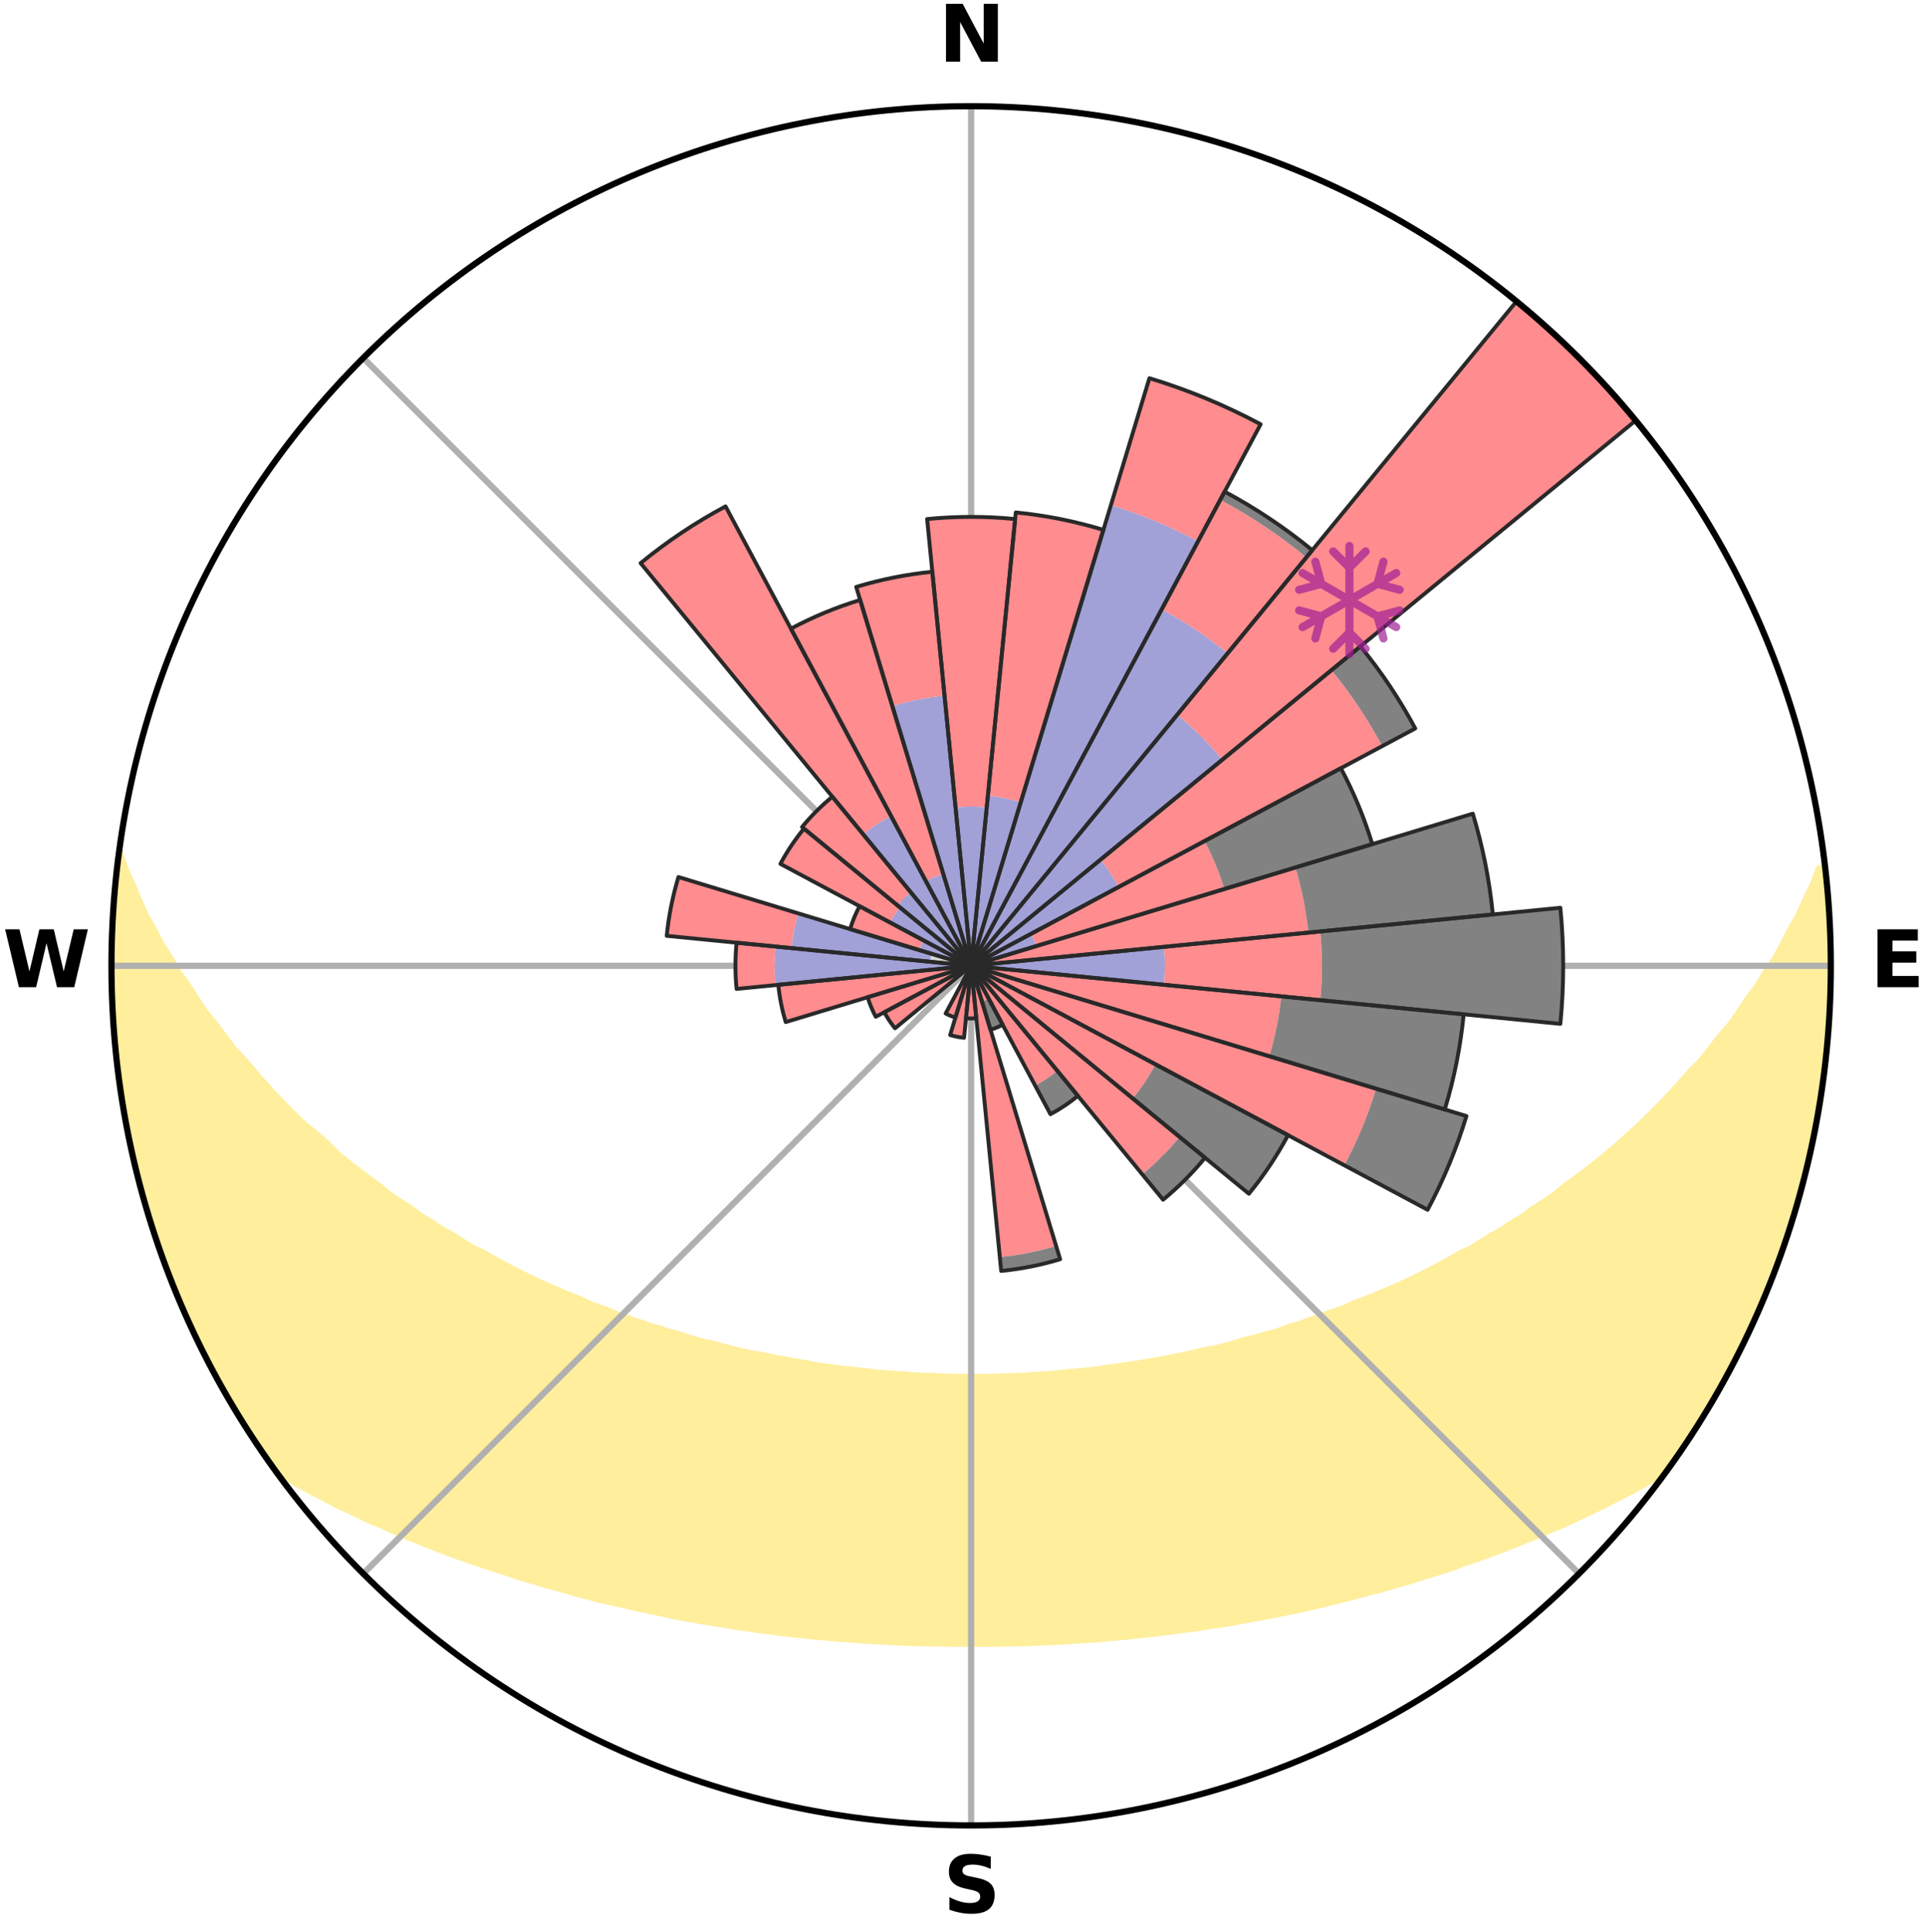 <?xml version="1.0" encoding="utf-8" standalone="no"?>
<!DOCTYPE svg PUBLIC "-//W3C//DTD SVG 1.1//EN"
  "http://www.w3.org/Graphics/SVG/1.1/DTD/svg11.dtd">
<svg xmlns:xlink="http://www.w3.org/1999/xlink" width="248.41pt" height="249.158pt" viewBox="0 0 248.41 249.158" xmlns="http://www.w3.org/2000/svg" version="1.1">
 <title>Ski Rose for Ofterschwang</title>
 <defs>
  <style type="text/css">*{stroke-linejoin: round; stroke-linecap: butt}</style>
 </defs>
 <g id="figure_1">
  <g id="patch_1">
   <path d="M 0 249.158 
L 248.41 249.158 
L 248.41 0 
L 0 0 
z
" style="fill: #ffffff"/>
  </g>
  <g id="axes_1">
   <g id="patch_2">
    <path d="M 236.135 124.579 
C 236.135 110.018 233.267 95.599 227.695 82.147 
C 222.122 68.695 213.955 56.471 203.659 46.175 
C 193.363 35.879 181.139 27.711 167.687 22.139 
C 154.235 16.567 139.815 13.699 125.255 13.699 
C 110.694 13.699 96.275 16.567 82.823 22.139 
C 69.371 27.711 57.147 35.879 46.851 46.175 
C 36.555 56.471 28.387 68.695 22.815 82.147 
C 17.243 95.599 14.375 110.018 14.375 124.579 
C 14.375 139.14 17.243 153.559 22.815 167.011 
C 28.387 180.463 36.555 192.687 46.851 202.983 
C 57.147 213.279 69.371 221.447 82.823 227.019 
C 96.275 232.591 110.694 235.459 125.255 235.459 
C 139.815 235.459 154.235 232.591 167.687 227.019 
C 181.139 221.447 193.363 213.279 203.659 202.983 
C 213.955 192.687 222.122 180.463 227.695 167.011 
C 233.267 153.559 236.135 139.14 236.135 124.579 
M 125.255 124.579 
C 125.255 124.579 125.255 124.579 125.255 124.579 
C 125.255 124.579 125.255 124.579 125.255 124.579 
C 125.255 124.579 125.255 124.579 125.255 124.579 
C 125.255 124.579 125.255 124.579 125.255 124.579 
C 125.255 124.579 125.255 124.579 125.255 124.579 
C 125.255 124.579 125.255 124.579 125.255 124.579 
C 125.255 124.579 125.255 124.579 125.255 124.579 
C 125.255 124.579 125.255 124.579 125.255 124.579 
C 125.255 124.579 125.255 124.579 125.255 124.579 
C 125.255 124.579 125.255 124.579 125.255 124.579 
C 125.255 124.579 125.255 124.579 125.255 124.579 
C 125.255 124.579 125.255 124.579 125.255 124.579 
C 125.255 124.579 125.255 124.579 125.255 124.579 
C 125.255 124.579 125.255 124.579 125.255 124.579 
C 125.255 124.579 125.255 124.579 125.255 124.579 
C 125.255 124.579 125.255 124.579 125.255 124.579 
z
" style="fill: #ffffff"/>
   </g>
   <g id="PolyCollection_1">
    <defs>
     <path id="mee0b71271e" d="M 235.368 -137.125 
L 234.655 -137.044 
L 233.93 -135.043 
L 232.94 -133.054 
L 232.085 -131.113 
L 230.979 -129.195 
L 230.029 -127.323 
L 229.041 -125.485 
L 227.811 -123.684 
L 226.753 -121.921 
L 225.456 -120.204 
L 224.336 -118.519 
L 223.188 -116.872 
L 221.808 -115.282 
L 220.608 -113.715 
L 219.385 -112.187 
L 217.936 -110.728 
L 216.671 -109.281 
L 215.386 -107.874 
L 214.083 -106.507 
L 212.764 -105.179 
L 211.429 -103.891 
L 210.079 -102.642 
L 208.718 -101.433 
L 207.344 -100.263 
L 205.961 -99.133 
L 204.568 -98.041 
L 203.168 -96.989 
L 201.761 -95.974 
L 200.529 -94.928 
L 199.111 -93.987 
L 197.69 -93.083 
L 196.44 -92.138 
L 195.014 -91.306 
L 193.755 -90.426 
L 192.329 -89.663 
L 191.065 -88.847 
L 189.8 -88.061 
L 188.379 -87.396 
L 187.114 -86.672 
L 185.85 -85.976 
L 184.587 -85.308 
L 183.325 -84.668 
L 182.066 -84.056 
L 180.811 -83.47 
L 179.559 -82.91 
L 178.312 -82.376 
L 177.07 -81.866 
L 175.834 -81.38 
L 174.605 -80.918 
L 173.495 -80.375 
L 172.276 -79.957 
L 171.066 -79.561 
L 169.966 -79.081 
L 168.769 -78.725 
L 167.676 -78.284 
L 166.495 -77.966 
L 165.411 -77.563 
L 164.33 -77.177 
L 163.172 -76.911 
L 162.102 -76.559 
L 160.962 -76.324 
L 159.903 -76.004 
L 158.849 -75.699 
L 157.799 -75.41 
L 156.754 -75.135 
L 155.658 -74.966 
L 154.626 -74.717 
L 153.599 -74.481 
L 152.577 -74.258 
L 151.561 -74.046 
L 150.549 -73.846 
L 149.543 -73.657 
L 148.543 -73.479 
L 147.547 -73.311 
L 146.557 -73.152 
L 145.571 -73.003 
L 144.591 -72.863 
L 143.615 -72.731 
L 142.644 -72.608 
L 141.696 -72.433 
L 140.732 -72.328 
L 139.773 -72.23 
L 138.817 -72.139 
L 137.865 -72.054 
L 136.917 -71.975 
L 135.98 -71.863 
L 135.037 -71.799 
L 134.097 -71.741 
L 133.159 -71.688 
L 132.228 -71.614 
L 131.294 -71.575 
L 130.362 -71.54 
L 129.431 -71.51 
L 128.503 -71.473 
L 127.574 -71.456 
L 126.646 -71.443 
L 125.719 -71.435 
L 124.791 -71.435 
L 123.864 -71.447 
L 122.936 -71.463 
L 122.007 -71.484 
L 121.078 -71.509 
L 120.149 -71.557 
L 119.218 -71.595 
L 118.285 -71.638 
L 117.35 -71.685 
L 116.418 -71.77 
L 115.479 -71.832 
L 114.537 -71.898 
L 113.592 -71.971 
L 112.644 -72.049 
L 111.704 -72.183 
L 110.75 -72.277 
L 109.792 -72.378 
L 108.83 -72.486 
L 107.864 -72.602 
L 106.892 -72.725 
L 105.917 -72.857 
L 104.936 -72.997 
L 103.98 -73.218 
L 102.992 -73.378 
L 101.999 -73.549 
L 101.001 -73.729 
L 99.997 -73.921 
L 98.989 -74.123 
L 97.975 -74.336 
L 96.906 -74.473 
L 95.879 -74.709 
L 94.847 -74.958 
L 93.81 -75.221 
L 92.768 -75.497 
L 91.721 -75.788 
L 90.601 -75.996 
L 89.542 -76.316 
L 88.479 -76.651 
L 87.411 -77.003 
L 86.257 -77.271 
L 85.18 -77.657 
L 84.008 -77.958 
L 82.921 -78.38 
L 81.734 -78.718 
L 80.639 -79.177 
L 79.437 -79.554 
L 78.335 -80.054 
L 77.121 -80.472 
L 75.898 -80.912 
L 74.788 -81.477 
L 73.556 -81.962 
L 72.318 -82.471 
L 71.075 -83.005 
L 69.827 -83.565 
L 68.575 -84.15 
L 67.32 -84.761 
L 66.062 -85.4 
L 64.802 -86.067 
L 63.542 -86.761 
L 62.281 -87.485 
L 60.864 -88.148 
L 59.602 -88.932 
L 58.342 -89.746 
L 56.919 -90.508 
L 55.664 -91.386 
L 54.242 -92.217 
L 52.994 -93.159 
L 51.577 -94.061 
L 50.163 -94.999 
L 48.934 -96.044 
L 47.531 -97.056 
L 46.134 -98.106 
L 44.745 -99.194 
L 43.365 -100.322 
L 42.187 -101.542 
L 40.83 -102.745 
L 39.29 -103.941 
L 37.958 -105.226 
L 36.642 -106.551 
L 35.342 -107.915 
L 34.06 -109.318 
L 32.797 -110.761 
L 31.556 -112.243 
L 30.132 -113.741 
L 28.935 -115.304 
L 27.762 -116.906 
L 26.411 -118.534 
L 25.293 -120.215 
L 24.205 -121.933 
L 22.943 -123.686 
L 21.919 -125.481 
L 20.728 -127.316 
L 19.779 -129.184 
L 18.673 -131.098 
L 17.815 -133.035 
L 17.012 -135.002 
L 16.089 -137.017 
L 15.431 -139.038 
L 15.431 -139.038 
L 15.431 -139.038 
L 15.123 -137.127 
L 14.951 -135.2 
L 14.812 -133.271 
L 14.603 -131.347 
L 14.529 -129.413 
L 14.488 -127.48 
L 14.479 -125.546 
L 14.403 -123.612 
L 14.459 -121.678 
L 14.546 -119.745 
L 14.745 -117.82 
L 14.719 -115.88 
L 14.901 -113.953 
L 15.113 -112.03 
L 15.439 -110.122 
L 15.624 -108.195 
L 15.929 -106.284 
L 16.264 -104.379 
L 16.629 -102.479 
L 17.024 -100.585 
L 17.448 -98.697 
L 17.993 -96.839 
L 18.479 -94.967 
L 18.994 -93.103 
L 19.541 -91.247 
L 20.117 -89.401 
L 20.815 -87.595 
L 21.453 -85.769 
L 22.122 -83.954 
L 22.823 -82.15 
L 23.617 -80.386 
L 24.381 -78.608 
L 25.178 -76.845 
L 26.071 -75.128 
L 26.936 -73.398 
L 27.837 -71.686 
L 28.774 -69.993 
L 29.761 -68.329 
L 30.73 -66.654 
L 31.753 -65.012 
L 32.804 -63.387 
L 33.927 -61.811 
L 34.993 -60.196 
L 36.556 -58.945 
L 38.302 -57.858 
L 40.127 -56.865 
L 41.969 -55.924 
L 43.76 -54.976 
L 45.612 -54.117 
L 47.41 -53.247 
L 49.265 -52.467 
L 51.061 -51.669 
L 52.855 -50.904 
L 54.646 -50.173 
L 56.432 -49.472 
L 58.213 -48.802 
L 59.989 -48.162 
L 61.758 -47.551 
L 63.52 -46.967 
L 65.274 -46.41 
L 66.981 -45.827 
L 68.721 -45.321 
L 70.42 -44.794 
L 72.144 -44.337 
L 73.826 -43.852 
L 75.505 -43.395 
L 77.175 -42.956 
L 78.865 -42.586 
L 80.523 -42.193 
L 82.171 -41.816 
L 83.815 -41.464 
L 85.449 -41.124 
L 87.059 -40.766 
L 88.683 -40.47 
L 90.298 -40.185 
L 91.908 -39.922 
L 93.508 -39.669 
L 95.091 -39.4 
L 96.682 -39.185 
L 98.256 -38.95 
L 99.833 -38.757 
L 101.398 -38.553 
L 102.966 -38.394 
L 104.522 -38.219 
L 106.078 -38.079 
L 107.626 -37.933 
L 109.176 -37.824 
L 110.717 -37.704 
L 112.256 -37.599 
L 113.793 -37.517 
L 115.326 -37.436 
L 116.857 -37.369 
L 118.387 -37.315 
L 119.916 -37.285 
L 121.442 -37.254 
L 122.968 -37.236 
L 124.493 -37.229 
L 126.017 -37.229 
L 127.542 -37.237 
L 129.067 -37.256 
L 130.595 -37.276 
L 132.122 -37.318 
L 133.652 -37.373 
L 135.184 -37.433 
L 136.717 -37.512 
L 138.253 -37.605 
L 139.791 -37.711 
L 141.337 -37.808 
L 142.882 -37.941 
L 144.434 -38.069 
L 145.986 -38.229 
L 147.541 -38.404 
L 149.109 -38.563 
L 150.673 -38.768 
L 152.25 -38.962 
L 153.835 -39.162 
L 155.414 -39.413 
L 157.008 -39.651 
L 158.612 -39.896 
L 160.206 -40.199 
L 161.82 -40.486 
L 163.444 -40.781 
L 165.071 -41.103 
L 166.709 -41.434 
L 168.351 -41.793 
L 170.003 -42.163 
L 171.658 -42.561 
L 173.324 -42.973 
L 174.993 -43.414 
L 176.672 -43.87 
L 178.388 -44.304 
L 180.076 -44.813 
L 181.808 -45.294 
L 183.514 -45.846 
L 185.262 -46.377 
L 187.017 -46.933 
L 188.735 -47.571 
L 190.503 -48.183 
L 192.278 -48.823 
L 194.059 -49.493 
L 195.844 -50.193 
L 197.635 -50.925 
L 199.428 -51.689 
L 201.28 -52.433 
L 203.079 -53.267 
L 204.876 -54.136 
L 206.726 -54.996 
L 208.517 -55.943 
L 210.361 -56.883 
L 212.185 -57.876 
L 213.992 -58.917 
L 215.524 -60.191 
L 216.584 -61.81 
L 217.705 -63.388 
L 218.742 -65.021 
L 219.765 -66.663 
L 220.719 -68.346 
L 221.728 -69.997 
L 222.669 -71.688 
L 223.557 -73.406 
L 224.395 -75.149 
L 225.327 -76.847 
L 226.113 -78.615 
L 226.931 -80.369 
L 227.621 -82.178 
L 228.351 -83.968 
L 229.102 -85.752 
L 229.731 -87.582 
L 230.314 -89.427 
L 230.963 -91.25 
L 231.503 -93.107 
L 232.076 -94.955 
L 232.516 -96.839 
L 233.014 -98.708 
L 233.502 -100.581 
L 233.779 -102.5 
L 234.184 -104.39 
L 234.535 -106.292 
L 234.862 -108.198 
L 235.15 -110.111 
L 235.393 -112.03 
L 235.605 -113.954 
L 235.779 -115.881 
L 235.916 -117.811 
L 236.016 -119.743 
L 236.083 -121.677 
L 236.112 -123.612 
L 236.106 -125.546 
L 236.069 -127.481 
L 235.994 -129.414 
L 235.886 -131.346 
L 235.745 -133.275 
L 235.574 -135.202 
L 235.368 -137.125 
z
" style="stroke: #ffee9c"/>
    </defs>
    <g clip-path="url(#pe326630587)">
     <use xlink:href="#mee0b71271e" x="0" y="249.158" style="fill: #ffee9c; stroke: #ffee9c"/>
    </g>
   </g>
   <g id="matplotlib.axis_1">
    <g id="xtick_1">
     <g id="line2d_1">
      <path d="M 125.255 124.579 
L 125.255 13.699 
" clip-path="url(#pe326630587)" style="fill: none; stroke: #b0b0b0; stroke-width: 0.8; stroke-linecap: square"/>
     </g>
     <g id="text_1">
      <!-- N -->
      <g transform="translate(121.07 7.958) scale(0.1 -0.1)">
       <defs>
        <path id="DejaVuSans-Bold-4e" d="M 588 4666 
L 1931 4666 
L 3628 1466 
L 3628 4666 
L 4769 4666 
L 4769 0 
L 3425 0 
L 1728 3200 
L 1728 0 
L 588 0 
L 588 4666 
z
" transform="scale(0.016)"/>
       </defs>
       <use xlink:href="#DejaVuSans-Bold-4e"/>
      </g>
     </g>
    </g>
    <g id="xtick_2">
     <g id="line2d_2">
      <path d="M 125.255 124.579 
L 203.659 46.175 
" clip-path="url(#pe326630587)" style="fill: none; stroke: #b0b0b0; stroke-width: 0.8; stroke-linecap: square"/>
     </g>
    </g>
    <g id="xtick_3">
     <g id="line2d_3">
      <path d="M 125.255 124.579 
L 236.135 124.579 
" clip-path="url(#pe326630587)" style="fill: none; stroke: #b0b0b0; stroke-width: 0.8; stroke-linecap: square"/>
     </g>
     <g id="text_2">
      <!-- E -->
      <g transform="translate(241.219 127.338) scale(0.1 -0.1)">
       <defs>
        <path id="DejaVuSans-Bold-45" d="M 588 4666 
L 3834 4666 
L 3834 3756 
L 1791 3756 
L 1791 2888 
L 3713 2888 
L 3713 1978 
L 1791 1978 
L 1791 909 
L 3903 909 
L 3903 0 
L 588 0 
L 588 4666 
z
" transform="scale(0.016)"/>
       </defs>
       <use xlink:href="#DejaVuSans-Bold-45"/>
      </g>
     </g>
    </g>
    <g id="xtick_4">
     <g id="line2d_4">
      <path d="M 125.255 124.579 
L 203.659 202.983 
" clip-path="url(#pe326630587)" style="fill: none; stroke: #b0b0b0; stroke-width: 0.8; stroke-linecap: square"/>
     </g>
    </g>
    <g id="xtick_5">
     <g id="line2d_5">
      <path d="M 125.255 124.579 
L 125.255 235.459 
" clip-path="url(#pe326630587)" style="fill: none; stroke: #b0b0b0; stroke-width: 0.8; stroke-linecap: square"/>
     </g>
     <g id="text_3">
      <!-- S -->
      <g transform="translate(121.654 246.718) scale(0.1 -0.1)">
       <defs>
        <path id="DejaVuSans-Bold-53" d="M 3834 4519 
L 3834 3531 
Q 3450 3703 3084 3790 
Q 2719 3878 2394 3878 
Q 1963 3878 1756 3759 
Q 1550 3641 1550 3391 
Q 1550 3203 1689 3098 
Q 1828 2994 2194 2919 
L 2706 2816 
Q 3484 2659 3812 2340 
Q 4141 2022 4141 1434 
Q 4141 663 3683 286 
Q 3225 -91 2284 -91 
Q 1841 -91 1394 -6 
Q 947 78 500 244 
L 500 1259 
Q 947 1022 1364 901 
Q 1781 781 2169 781 
Q 2563 781 2772 912 
Q 2981 1044 2981 1288 
Q 2981 1506 2839 1625 
Q 2697 1744 2272 1838 
L 1806 1941 
Q 1106 2091 782 2419 
Q 459 2747 459 3303 
Q 459 4000 909 4375 
Q 1359 4750 2203 4750 
Q 2588 4750 2994 4692 
Q 3400 4634 3834 4519 
z
" transform="scale(0.016)"/>
       </defs>
       <use xlink:href="#DejaVuSans-Bold-53"/>
      </g>
     </g>
    </g>
    <g id="xtick_6">
     <g id="line2d_6">
      <path d="M 125.255 124.579 
L 46.851 202.983 
" clip-path="url(#pe326630587)" style="fill: none; stroke: #b0b0b0; stroke-width: 0.8; stroke-linecap: square"/>
     </g>
    </g>
    <g id="xtick_7">
     <g id="line2d_7">
      <path d="M 125.255 124.579 
L 14.375 124.579 
" clip-path="url(#pe326630587)" style="fill: none; stroke: #b0b0b0; stroke-width: 0.8; stroke-linecap: square"/>
     </g>
     <g id="text_4">
      <!-- W -->
      <g transform="translate(0.36 127.338) scale(0.1 -0.1)">
       <defs>
        <path id="DejaVuSans-Bold-57" d="M 191 4666 
L 1344 4666 
L 2150 1275 
L 2950 4666 
L 4109 4666 
L 4909 1275 
L 5716 4666 
L 6859 4666 
L 5759 0 
L 4372 0 
L 3525 3547 
L 2688 0 
L 1300 0 
L 191 4666 
z
" transform="scale(0.016)"/>
       </defs>
       <use xlink:href="#DejaVuSans-Bold-57"/>
      </g>
     </g>
    </g>
    <g id="xtick_8">
     <g id="line2d_8">
      <path d="M 125.255 124.579 
L 46.851 46.175 
" clip-path="url(#pe326630587)" style="fill: none; stroke: #b0b0b0; stroke-width: 0.8; stroke-linecap: square"/>
     </g>
    </g>
   </g>
   <g id="matplotlib.axis_2"/>
   <g id="patch_3">
    <path d="M 125.255 124.579 
C 125.255 124.579 125.255 124.579 125.255 124.579 
C 125.255 124.579 125.255 124.579 125.255 124.579 
L 125.255 124.579 
C 125.255 124.579 125.255 124.579 125.255 124.579 
C 125.255 124.579 125.255 124.579 125.255 124.579 
z
" clip-path="url(#pe326630587)" style="fill: #d9d9d9"/>
   </g>
   <g id="patch_4">
    <path d="M 125.255 124.579 
C 125.255 124.579 125.255 124.579 125.255 124.579 
C 125.255 124.579 125.255 124.579 125.255 124.579 
L 125.255 124.579 
C 125.255 124.579 125.255 124.579 125.255 124.579 
C 125.255 124.579 125.255 124.579 125.255 124.579 
z
" clip-path="url(#pe326630587)" style="fill: #d9d9d9"/>
   </g>
   <g id="patch_5">
    <path d="M 125.255 124.579 
C 125.255 124.579 125.255 124.579 125.255 124.579 
C 125.255 124.579 125.255 124.579 125.255 124.579 
L 125.255 124.579 
C 125.255 124.579 125.255 124.579 125.255 124.579 
C 125.255 124.579 125.255 124.579 125.255 124.579 
z
" clip-path="url(#pe326630587)" style="fill: #d9d9d9"/>
   </g>
   <g id="patch_6">
    <path d="M 125.255 124.579 
C 125.255 124.579 125.255 124.579 125.255 124.579 
C 125.255 124.579 125.255 124.579 125.255 124.579 
L 125.255 124.579 
C 125.255 124.579 125.255 124.579 125.255 124.579 
C 125.255 124.579 125.255 124.579 125.255 124.579 
z
" clip-path="url(#pe326630587)" style="fill: #d9d9d9"/>
   </g>
   <g id="patch_7">
    <path d="M 125.255 124.579 
C 125.255 124.579 125.255 124.579 125.255 124.579 
C 125.255 124.579 125.255 124.579 125.255 124.579 
L 125.255 124.579 
C 125.255 124.579 125.255 124.579 125.255 124.579 
C 125.255 124.579 125.255 124.579 125.255 124.579 
z
" clip-path="url(#pe326630587)" style="fill: #d9d9d9"/>
   </g>
   <g id="patch_8">
    <path d="M 125.255 124.579 
C 125.255 124.579 125.255 124.579 125.255 124.579 
C 125.255 124.579 125.255 124.579 125.255 124.579 
L 125.255 124.579 
C 125.255 124.579 125.255 124.579 125.255 124.579 
C 125.255 124.579 125.255 124.579 125.255 124.579 
z
" clip-path="url(#pe326630587)" style="fill: #d9d9d9"/>
   </g>
   <g id="patch_9">
    <path d="M 125.255 124.579 
C 125.255 124.579 125.255 124.579 125.255 124.579 
C 125.255 124.579 125.255 124.579 125.255 124.579 
L 125.255 124.579 
C 125.255 124.579 125.255 124.579 125.255 124.579 
C 125.255 124.579 125.255 124.579 125.255 124.579 
z
" clip-path="url(#pe326630587)" style="fill: #d9d9d9"/>
   </g>
   <g id="patch_10">
    <path d="M 125.255 124.579 
C 125.255 124.579 125.255 124.579 125.255 124.579 
C 125.255 124.579 125.255 124.579 125.255 124.579 
L 125.255 124.579 
C 125.255 124.579 125.255 124.579 125.255 124.579 
C 125.255 124.579 125.255 124.579 125.255 124.579 
z
" clip-path="url(#pe326630587)" style="fill: #d9d9d9"/>
   </g>
   <g id="patch_11">
    <path d="M 125.255 124.579 
C 125.255 124.579 125.255 124.579 125.255 124.579 
C 125.255 124.579 125.255 124.579 125.255 124.579 
L 125.255 124.579 
C 125.255 124.579 125.255 124.579 125.255 124.579 
C 125.255 124.579 125.255 124.579 125.255 124.579 
z
" clip-path="url(#pe326630587)" style="fill: #d9d9d9"/>
   </g>
   <g id="patch_12">
    <path d="M 125.255 124.579 
C 125.255 124.579 125.255 124.579 125.255 124.579 
C 125.255 124.579 125.255 124.579 125.255 124.579 
L 125.255 124.579 
C 125.255 124.579 125.255 124.579 125.255 124.579 
C 125.255 124.579 125.255 124.579 125.255 124.579 
z
" clip-path="url(#pe326630587)" style="fill: #d9d9d9"/>
   </g>
   <g id="patch_13">
    <path d="M 125.255 124.579 
C 125.255 124.579 125.255 124.579 125.255 124.579 
C 125.255 124.579 125.255 124.579 125.255 124.579 
L 125.255 124.579 
C 125.255 124.579 125.255 124.579 125.255 124.579 
C 125.255 124.579 125.255 124.579 125.255 124.579 
z
" clip-path="url(#pe326630587)" style="fill: #d9d9d9"/>
   </g>
   <g id="patch_14">
    <path d="M 125.255 124.579 
C 125.255 124.579 125.255 124.579 125.255 124.579 
C 125.255 124.579 125.255 124.579 125.255 124.579 
L 125.255 124.579 
C 125.255 124.579 125.255 124.579 125.255 124.579 
C 125.255 124.579 125.255 124.579 125.255 124.579 
z
" clip-path="url(#pe326630587)" style="fill: #d9d9d9"/>
   </g>
   <g id="patch_15">
    <path d="M 125.255 124.579 
C 125.255 124.579 125.255 124.579 125.255 124.579 
C 125.255 124.579 125.255 124.579 125.255 124.579 
L 125.255 124.579 
C 125.255 124.579 125.255 124.579 125.255 124.579 
C 125.255 124.579 125.255 124.579 125.255 124.579 
z
" clip-path="url(#pe326630587)" style="fill: #d9d9d9"/>
   </g>
   <g id="patch_16">
    <path d="M 125.255 124.579 
C 125.255 124.579 125.255 124.579 125.255 124.579 
C 125.255 124.579 125.255 124.579 125.255 124.579 
L 125.255 124.579 
C 125.255 124.579 125.255 124.579 125.255 124.579 
C 125.255 124.579 125.255 124.579 125.255 124.579 
z
" clip-path="url(#pe326630587)" style="fill: #d9d9d9"/>
   </g>
   <g id="patch_17">
    <path d="M 125.255 124.579 
C 125.255 124.579 125.255 124.579 125.255 124.579 
C 125.255 124.579 125.255 124.579 125.255 124.579 
L 125.255 124.579 
C 125.255 124.579 125.255 124.579 125.255 124.579 
C 125.255 124.579 125.255 124.579 125.255 124.579 
z
" clip-path="url(#pe326630587)" style="fill: #d9d9d9"/>
   </g>
   <g id="patch_18">
    <path d="M 125.255 124.579 
C 125.255 124.579 125.255 124.579 125.255 124.579 
C 125.255 124.579 125.255 124.579 125.255 124.579 
L 125.255 124.579 
C 125.255 124.579 125.255 124.579 125.255 124.579 
C 125.255 124.579 125.255 124.579 125.255 124.579 
z
" clip-path="url(#pe326630587)" style="fill: #d9d9d9"/>
   </g>
   <g id="patch_19">
    <path d="M 125.255 124.579 
C 125.255 124.579 125.255 124.579 125.255 124.579 
C 125.255 124.579 125.255 124.579 125.255 124.579 
L 125.255 124.579 
C 125.255 124.579 125.255 124.579 125.255 124.579 
C 125.255 124.579 125.255 124.579 125.255 124.579 
z
" clip-path="url(#pe326630587)" style="fill: #d9d9d9"/>
   </g>
   <g id="patch_20">
    <path d="M 125.255 124.579 
C 125.255 124.579 125.255 124.579 125.255 124.579 
C 125.255 124.579 125.255 124.579 125.255 124.579 
L 125.255 124.579 
C 125.255 124.579 125.255 124.579 125.255 124.579 
C 125.255 124.579 125.255 124.579 125.255 124.579 
z
" clip-path="url(#pe326630587)" style="fill: #d9d9d9"/>
   </g>
   <g id="patch_21">
    <path d="M 125.255 124.579 
C 125.255 124.579 125.255 124.579 125.255 124.579 
C 125.255 124.579 125.255 124.579 125.255 124.579 
L 125.255 124.579 
C 125.255 124.579 125.255 124.579 125.255 124.579 
C 125.255 124.579 125.255 124.579 125.255 124.579 
z
" clip-path="url(#pe326630587)" style="fill: #d9d9d9"/>
   </g>
   <g id="patch_22">
    <path d="M 125.255 124.579 
C 125.255 124.579 125.255 124.579 125.255 124.579 
C 125.255 124.579 125.255 124.579 125.255 124.579 
L 125.255 124.579 
C 125.255 124.579 125.255 124.579 125.255 124.579 
C 125.255 124.579 125.255 124.579 125.255 124.579 
z
" clip-path="url(#pe326630587)" style="fill: #d9d9d9"/>
   </g>
   <g id="patch_23">
    <path d="M 125.255 124.579 
C 125.255 124.579 125.255 124.579 125.255 124.579 
C 125.255 124.579 125.255 124.579 125.255 124.579 
L 125.255 124.579 
C 125.255 124.579 125.255 124.579 125.255 124.579 
C 125.255 124.579 125.255 124.579 125.255 124.579 
z
" clip-path="url(#pe326630587)" style="fill: #d9d9d9"/>
   </g>
   <g id="patch_24">
    <path d="M 125.255 124.579 
C 125.255 124.579 125.255 124.579 125.255 124.579 
C 125.255 124.579 125.255 124.579 125.255 124.579 
L 125.255 124.579 
C 125.255 124.579 125.255 124.579 125.255 124.579 
C 125.255 124.579 125.255 124.579 125.255 124.579 
z
" clip-path="url(#pe326630587)" style="fill: #d9d9d9"/>
   </g>
   <g id="patch_25">
    <path d="M 125.255 124.579 
C 125.255 124.579 125.255 124.579 125.255 124.579 
C 125.255 124.579 125.255 124.579 125.255 124.579 
L 125.255 124.579 
C 125.255 124.579 125.255 124.579 125.255 124.579 
C 125.255 124.579 125.255 124.579 125.255 124.579 
z
" clip-path="url(#pe326630587)" style="fill: #d9d9d9"/>
   </g>
   <g id="patch_26">
    <path d="M 125.255 124.579 
C 125.255 124.579 125.255 124.579 125.255 124.579 
C 125.255 124.579 125.255 124.579 125.255 124.579 
L 125.255 124.579 
C 125.255 124.579 125.255 124.579 125.255 124.579 
C 125.255 124.579 125.255 124.579 125.255 124.579 
z
" clip-path="url(#pe326630587)" style="fill: #d9d9d9"/>
   </g>
   <g id="patch_27">
    <path d="M 125.255 124.579 
C 125.255 124.579 125.255 124.579 125.255 124.579 
C 125.255 124.579 125.255 124.579 125.255 124.579 
L 125.255 124.579 
C 125.255 124.579 125.255 124.579 125.255 124.579 
C 125.255 124.579 125.255 124.579 125.255 124.579 
z
" clip-path="url(#pe326630587)" style="fill: #d9d9d9"/>
   </g>
   <g id="patch_28">
    <path d="M 125.255 124.579 
C 125.255 124.579 125.255 124.579 125.255 124.579 
C 125.255 124.579 125.255 124.579 125.255 124.579 
L 120.177 123.039 
C 120.127 123.205 120.084 123.374 120.05 123.544 
C 120.017 123.714 119.991 123.886 119.974 124.059 
z
" clip-path="url(#pe326630587)" style="fill: #d9d9d9"/>
   </g>
   <g id="patch_29">
    <path d="M 125.255 124.579 
C 125.255 124.579 125.255 124.579 125.255 124.579 
C 125.255 124.579 125.255 124.579 125.255 124.579 
L 125.255 124.579 
C 125.255 124.579 125.255 124.579 125.255 124.579 
C 125.255 124.579 125.255 124.579 125.255 124.579 
z
" clip-path="url(#pe326630587)" style="fill: #d9d9d9"/>
   </g>
   <g id="patch_30">
    <path d="M 125.255 124.579 
C 125.255 124.579 125.255 124.579 125.255 124.579 
C 125.255 124.579 125.255 124.579 125.255 124.579 
L 125.255 124.579 
C 125.255 124.579 125.255 124.579 125.255 124.579 
C 125.255 124.579 125.255 124.579 125.255 124.579 
z
" clip-path="url(#pe326630587)" style="fill: #d9d9d9"/>
   </g>
   <g id="patch_31">
    <path d="M 125.255 124.579 
C 125.255 124.579 125.255 124.579 125.255 124.579 
C 125.255 124.579 125.255 124.579 125.255 124.579 
L 125.255 124.579 
C 125.255 124.579 125.255 124.579 125.255 124.579 
C 125.255 124.579 125.255 124.579 125.255 124.579 
z
" clip-path="url(#pe326630587)" style="fill: #d9d9d9"/>
   </g>
   <g id="patch_32">
    <path d="M 125.255 124.579 
C 125.255 124.579 125.255 124.579 125.255 124.579 
C 125.255 124.579 125.255 124.579 125.255 124.579 
L 125.255 124.579 
C 125.255 124.579 125.255 124.579 125.255 124.579 
C 125.255 124.579 125.255 124.579 125.255 124.579 
z
" clip-path="url(#pe326630587)" style="fill: #d9d9d9"/>
   </g>
   <g id="patch_33">
    <path d="M 125.255 124.579 
C 125.255 124.579 125.255 124.579 125.255 124.579 
C 125.255 124.579 125.255 124.579 125.255 124.579 
L 125.255 124.579 
C 125.255 124.579 125.255 124.579 125.255 124.579 
C 125.255 124.579 125.255 124.579 125.255 124.579 
z
" clip-path="url(#pe326630587)" style="fill: #d9d9d9"/>
   </g>
   <g id="patch_34">
    <path d="M 125.255 124.579 
C 125.255 124.579 125.255 124.579 125.255 124.579 
C 125.255 124.579 125.255 124.579 125.255 124.579 
L 125.255 124.579 
C 125.255 124.579 125.255 124.579 125.255 124.579 
C 125.255 124.579 125.255 124.579 125.255 124.579 
z
" clip-path="url(#pe326630587)" style="fill: #d9d9d9"/>
   </g>
   <g id="patch_35">
    <path d="M 125.255 124.579 
C 125.255 124.579 125.255 124.579 125.255 124.579 
C 125.255 124.579 125.255 124.579 125.255 124.579 
L 127.269 104.127 
C 126.6 104.061 125.928 104.028 125.255 104.028 
C 124.582 104.028 123.91 104.061 123.24 104.127 
z
" clip-path="url(#pe326630587)" style="fill: #a1a1d8"/>
   </g>
   <g id="patch_36">
    <path d="M 125.255 124.579 
C 125.255 124.579 125.255 124.579 125.255 124.579 
C 125.255 124.579 125.255 124.579 125.255 124.579 
L 131.657 103.475 
C 130.966 103.266 130.265 103.09 129.557 102.95 
C 128.849 102.809 128.135 102.703 127.416 102.632 
z
" clip-path="url(#pe326630587)" style="fill: #a1a1d8"/>
   </g>
   <g id="patch_37">
    <path d="M 125.255 124.579 
C 125.255 124.579 125.255 124.579 125.255 124.579 
C 125.255 124.579 125.255 124.579 125.255 124.579 
L 154.523 69.822 
C 152.731 68.864 150.893 67.995 149.015 67.217 
C 147.137 66.439 145.223 65.754 143.278 65.164 
z
" clip-path="url(#pe326630587)" style="fill: #a1a1d8"/>
   </g>
   <g id="patch_38">
    <path d="M 125.255 124.579 
C 125.255 124.579 125.255 124.579 125.255 124.579 
C 125.255 124.579 125.255 124.579 125.255 124.579 
L 158.331 84.275 
C 157.012 83.193 155.64 82.176 154.221 81.227 
C 152.803 80.279 151.338 79.401 149.833 78.597 
z
" clip-path="url(#pe326630587)" style="fill: #a1a1d8"/>
   </g>
   <g id="patch_39">
    <path d="M 125.255 124.579 
C 125.255 124.579 125.255 124.579 125.255 124.579 
C 125.255 124.579 125.255 124.579 125.255 124.579 
L 157.647 97.995 
C 156.777 96.935 155.856 95.918 154.886 94.948 
C 153.916 93.978 152.899 93.057 151.839 92.187 
z
" clip-path="url(#pe326630587)" style="fill: #a1a1d8"/>
   </g>
   <g id="patch_40">
    <path d="M 125.255 124.579 
C 125.255 124.579 125.255 124.579 125.255 124.579 
C 125.255 124.579 125.255 124.579 125.255 124.579 
L 144.29 114.404 
C 143.957 113.781 143.594 113.175 143.201 112.588 
C 142.809 112 142.388 111.432 141.94 110.886 
z
" clip-path="url(#pe326630587)" style="fill: #a1a1d8"/>
   </g>
   <g id="patch_41">
    <path d="M 125.255 124.579 
C 125.255 124.579 125.255 124.579 125.255 124.579 
C 125.255 124.579 125.255 124.579 125.255 124.579 
L 133.641 122.035 
C 133.557 121.761 133.461 121.491 133.351 121.226 
C 133.241 120.961 133.118 120.701 132.983 120.448 
z
" clip-path="url(#pe326630587)" style="fill: #a1a1d8"/>
   </g>
   <g id="patch_42">
    <path d="M 125.255 124.579 
C 125.255 124.579 125.255 124.579 125.255 124.579 
C 125.255 124.579 125.255 124.579 125.255 124.579 
L 126.847 124.422 
C 126.842 124.37 126.834 124.318 126.824 124.267 
C 126.814 124.216 126.801 124.165 126.786 124.115 
z
" clip-path="url(#pe326630587)" style="fill: #a1a1d8"/>
   </g>
   <g id="patch_43">
    <path d="M 125.255 124.579 
C 125.255 124.579 125.255 124.579 125.255 124.579 
C 125.255 124.579 125.255 124.579 125.255 124.579 
L 150.126 127.029 
C 150.206 126.215 150.246 125.397 150.246 124.579 
C 150.246 123.761 150.206 122.944 150.126 122.129 
z
" clip-path="url(#pe326630587)" style="fill: #a1a1d8"/>
   </g>
   <g id="patch_44">
    <path d="M 125.255 124.579 
C 125.255 124.579 125.255 124.579 125.255 124.579 
C 125.255 124.579 125.255 124.579 125.255 124.579 
L 125.255 124.579 
C 125.255 124.579 125.255 124.579 125.255 124.579 
C 125.255 124.579 125.255 124.579 125.255 124.579 
z
" clip-path="url(#pe326630587)" style="fill: #a1a1d8"/>
   </g>
   <g id="patch_45">
    <path d="M 125.255 124.579 
C 125.255 124.579 125.255 124.579 125.255 124.579 
C 125.255 124.579 125.255 124.579 125.255 124.579 
L 125.255 124.579 
C 125.255 124.579 125.255 124.579 125.255 124.579 
C 125.255 124.579 125.255 124.579 125.255 124.579 
z
" clip-path="url(#pe326630587)" style="fill: #a1a1d8"/>
   </g>
   <g id="patch_46">
    <path d="M 125.255 124.579 
C 125.255 124.579 125.255 124.579 125.255 124.579 
C 125.255 124.579 125.255 124.579 125.255 124.579 
L 125.255 124.579 
C 125.255 124.579 125.255 124.579 125.255 124.579 
C 125.255 124.579 125.255 124.579 125.255 124.579 
z
" clip-path="url(#pe326630587)" style="fill: #a1a1d8"/>
   </g>
   <g id="patch_47">
    <path d="M 125.255 124.579 
C 125.255 124.579 125.255 124.579 125.255 124.579 
C 125.255 124.579 125.255 124.579 125.255 124.579 
L 125.255 124.579 
C 125.255 124.579 125.255 124.579 125.255 124.579 
C 125.255 124.579 125.255 124.579 125.255 124.579 
z
" clip-path="url(#pe326630587)" style="fill: #a1a1d8"/>
   </g>
   <g id="patch_48">
    <path d="M 125.255 124.579 
C 125.255 124.579 125.255 124.579 125.255 124.579 
C 125.255 124.579 125.255 124.579 125.255 124.579 
L 125.255 124.579 
C 125.255 124.579 125.255 124.579 125.255 124.579 
C 125.255 124.579 125.255 124.579 125.255 124.579 
z
" clip-path="url(#pe326630587)" style="fill: #a1a1d8"/>
   </g>
   <g id="patch_49">
    <path d="M 125.255 124.579 
C 125.255 124.579 125.255 124.579 125.255 124.579 
C 125.255 124.579 125.255 124.579 125.255 124.579 
L 125.255 124.579 
C 125.255 124.579 125.255 124.579 125.255 124.579 
C 125.255 124.579 125.255 124.579 125.255 124.579 
z
" clip-path="url(#pe326630587)" style="fill: #a1a1d8"/>
   </g>
   <g id="patch_50">
    <path d="M 125.255 124.579 
C 125.255 124.579 125.255 124.579 125.255 124.579 
C 125.255 124.579 125.255 124.579 125.255 124.579 
L 125.255 124.579 
C 125.255 124.579 125.255 124.579 125.255 124.579 
C 125.255 124.579 125.255 124.579 125.255 124.579 
z
" clip-path="url(#pe326630587)" style="fill: #a1a1d8"/>
   </g>
   <g id="patch_51">
    <path d="M 125.255 124.579 
C 125.255 124.579 125.255 124.579 125.255 124.579 
C 125.255 124.579 125.255 124.579 125.255 124.579 
L 125.255 124.579 
C 125.255 124.579 125.255 124.579 125.255 124.579 
C 125.255 124.579 125.255 124.579 125.255 124.579 
z
" clip-path="url(#pe326630587)" style="fill: #a1a1d8"/>
   </g>
   <g id="patch_52">
    <path d="M 125.255 124.579 
C 125.255 124.579 125.255 124.579 125.255 124.579 
C 125.255 124.579 125.255 124.579 125.255 124.579 
L 125.255 124.579 
C 125.255 124.579 125.255 124.579 125.255 124.579 
C 125.255 124.579 125.255 124.579 125.255 124.579 
z
" clip-path="url(#pe326630587)" style="fill: #a1a1d8"/>
   </g>
   <g id="patch_53">
    <path d="M 125.255 124.579 
C 125.255 124.579 125.255 124.579 125.255 124.579 
C 125.255 124.579 125.255 124.579 125.255 124.579 
L 125.255 124.579 
C 125.255 124.579 125.255 124.579 125.255 124.579 
C 125.255 124.579 125.255 124.579 125.255 124.579 
z
" clip-path="url(#pe326630587)" style="fill: #a1a1d8"/>
   </g>
   <g id="patch_54">
    <path d="M 125.255 124.579 
C 125.255 124.579 125.255 124.579 125.255 124.579 
C 125.255 124.579 125.255 124.579 125.255 124.579 
L 125.255 124.579 
C 125.255 124.579 125.255 124.579 125.255 124.579 
C 125.255 124.579 125.255 124.579 125.255 124.579 
z
" clip-path="url(#pe326630587)" style="fill: #a1a1d8"/>
   </g>
   <g id="patch_55">
    <path d="M 125.255 124.579 
C 125.255 124.579 125.255 124.579 125.255 124.579 
C 125.255 124.579 125.255 124.579 125.255 124.579 
L 125.255 124.579 
C 125.255 124.579 125.255 124.579 125.255 124.579 
C 125.255 124.579 125.255 124.579 125.255 124.579 
z
" clip-path="url(#pe326630587)" style="fill: #a1a1d8"/>
   </g>
   <g id="patch_56">
    <path d="M 125.255 124.579 
C 125.255 124.579 125.255 124.579 125.255 124.579 
C 125.255 124.579 125.255 124.579 125.255 124.579 
L 125.255 124.579 
C 125.255 124.579 125.255 124.579 125.255 124.579 
C 125.255 124.579 125.255 124.579 125.255 124.579 
z
" clip-path="url(#pe326630587)" style="fill: #a1a1d8"/>
   </g>
   <g id="patch_57">
    <path d="M 125.255 124.579 
C 125.255 124.579 125.255 124.579 125.255 124.579 
C 125.255 124.579 125.255 124.579 125.255 124.579 
L 125.255 124.579 
C 125.255 124.579 125.255 124.579 125.255 124.579 
C 125.255 124.579 125.255 124.579 125.255 124.579 
z
" clip-path="url(#pe326630587)" style="fill: #a1a1d8"/>
   </g>
   <g id="patch_58">
    <path d="M 125.255 124.579 
C 125.255 124.579 125.255 124.579 125.255 124.579 
C 125.255 124.579 125.255 124.579 125.255 124.579 
L 125.255 124.579 
C 125.255 124.579 125.255 124.579 125.255 124.579 
C 125.255 124.579 125.255 124.579 125.255 124.579 
z
" clip-path="url(#pe326630587)" style="fill: #a1a1d8"/>
   </g>
   <g id="patch_59">
    <path d="M 125.255 124.579 
C 125.255 124.579 125.255 124.579 125.255 124.579 
C 125.255 124.579 125.255 124.579 125.255 124.579 
L 100.029 122.095 
C 99.948 122.92 99.907 123.749 99.907 124.579 
C 99.907 125.409 99.948 126.238 100.029 127.064 
z
" clip-path="url(#pe326630587)" style="fill: #a1a1d8"/>
   </g>
   <g id="patch_60">
    <path d="M 119.974 124.059 
C 119.991 123.886 120.017 123.714 120.05 123.544 
C 120.084 123.374 120.127 123.205 120.177 123.039 
L 102.963 117.817 
C 102.741 118.546 102.556 119.287 102.407 120.034 
C 102.259 120.782 102.147 121.537 102.072 122.296 
z
" clip-path="url(#pe326630587)" style="fill: #a1a1d8"/>
   </g>
   <g id="patch_61">
    <path d="M 125.255 124.579 
C 125.255 124.579 125.255 124.579 125.255 124.579 
C 125.255 124.579 125.255 124.579 125.255 124.579 
L 119.104 121.292 
C 118.997 121.493 118.899 121.699 118.812 121.91 
C 118.724 122.121 118.648 122.336 118.581 122.555 
z
" clip-path="url(#pe326630587)" style="fill: #a1a1d8"/>
   </g>
   <g id="patch_62">
    <path d="M 125.255 124.579 
C 125.255 124.579 125.255 124.579 125.255 124.579 
C 125.255 124.579 125.255 124.579 125.255 124.579 
L 116.083 117.052 
C 115.836 117.352 115.605 117.664 115.389 117.987 
C 115.173 118.31 114.974 118.643 114.791 118.986 
z
" clip-path="url(#pe326630587)" style="fill: #a1a1d8"/>
   </g>
   <g id="patch_63">
    <path d="M 125.255 124.579 
C 125.255 124.579 125.255 124.579 125.255 124.579 
C 125.255 124.579 125.255 124.579 125.255 124.579 
L 117.459 115.079 
C 117.148 115.335 116.85 115.605 116.565 115.889 
C 116.281 116.174 116.01 116.472 115.755 116.783 
z
" clip-path="url(#pe326630587)" style="fill: #a1a1d8"/>
   </g>
   <g id="patch_64">
    <path d="M 125.255 124.579 
C 125.255 124.579 125.255 124.579 125.255 124.579 
C 125.255 124.579 125.255 124.579 125.255 124.579 
L 114.914 105.232 
C 114.281 105.571 113.664 105.94 113.067 106.339 
C 112.47 106.738 111.893 107.166 111.338 107.622 
z
" clip-path="url(#pe326630587)" style="fill: #a1a1d8"/>
   </g>
   <g id="patch_65">
    <path d="M 125.255 124.579 
C 125.255 124.579 125.255 124.579 125.255 124.579 
C 125.255 124.579 125.255 124.579 125.255 124.579 
L 121.657 112.72 
C 121.269 112.838 120.887 112.974 120.512 113.13 
C 120.138 113.285 119.771 113.458 119.413 113.65 
z
" clip-path="url(#pe326630587)" style="fill: #a1a1d8"/>
   </g>
   <g id="patch_66">
    <path d="M 125.255 124.579 
C 125.255 124.579 125.255 124.579 125.255 124.579 
C 125.255 124.579 125.255 124.579 125.255 124.579 
L 121.823 89.732 
C 120.682 89.844 119.548 90.012 118.424 90.236 
C 117.299 90.46 116.187 90.738 115.09 91.071 
z
" clip-path="url(#pe326630587)" style="fill: #a1a1d8"/>
   </g>
   <g id="patch_67">
    <path d="M 123.24 104.127 
C 123.91 104.061 124.582 104.028 125.255 104.028 
C 125.928 104.028 126.6 104.061 127.269 104.127 
L 130.931 66.951 
C 129.044 66.765 127.15 66.672 125.255 66.672 
C 123.359 66.672 121.465 66.765 119.579 66.951 
z
" clip-path="url(#pe326630587)" style="fill: #ff8c8e"/>
   </g>
   <g id="patch_68">
    <path d="M 127.416 102.632 
C 128.135 102.703 128.849 102.809 129.557 102.95 
C 130.265 103.09 130.966 103.266 131.657 103.475 
L 142.313 68.347 
C 140.472 67.788 138.605 67.321 136.719 66.945 
C 134.832 66.57 132.929 66.288 131.015 66.099 
z
" clip-path="url(#pe326630587)" style="fill: #ff8c8e"/>
   </g>
   <g id="patch_69">
    <path d="M 143.278 65.164 
C 145.223 65.754 147.137 66.439 149.015 67.217 
C 150.893 67.995 152.731 68.864 154.523 69.822 
L 162.593 54.724 
C 160.307 53.502 157.962 52.393 155.566 51.4 
C 153.171 50.408 150.729 49.534 148.248 48.782 
z
" clip-path="url(#pe326630587)" style="fill: #ff8c8e"/>
   </g>
   <g id="patch_70">
    <path d="M 149.833 78.597 
C 151.338 79.401 152.803 80.279 154.221 81.227 
C 155.64 82.176 157.012 83.193 158.331 84.275 
L 168.496 71.89 
C 166.771 70.475 164.978 69.145 163.123 67.905 
C 161.268 66.666 159.353 65.518 157.386 64.467 
z
" clip-path="url(#pe326630587)" style="fill: #ff8c8e"/>
   </g>
   <g id="patch_71">
    <path d="M 151.839 92.187 
C 152.899 93.057 153.916 93.978 154.886 94.948 
C 155.856 95.918 156.777 96.935 157.647 97.995 
L 210.966 54.238 
C 208.664 51.432 206.225 48.741 203.659 46.175 
C 201.093 43.609 198.402 41.17 195.596 38.868 
z
" clip-path="url(#pe326630587)" style="fill: #ff8c8e"/>
   </g>
   <g id="patch_72">
    <path d="M 141.94 110.886 
C 142.388 111.432 142.809 112 143.201 112.588 
C 143.594 113.175 143.957 113.781 144.29 114.404 
L 178.275 96.239 
C 177.348 94.504 176.336 92.815 175.242 91.179 
C 174.149 89.542 172.976 87.961 171.728 86.44 
z
" clip-path="url(#pe326630587)" style="fill: #ff8c8e"/>
   </g>
   <g id="patch_73">
    <path d="M 132.983 120.448 
C 133.118 120.701 133.241 120.961 133.351 121.226 
C 133.461 121.491 133.557 121.761 133.641 122.035 
L 157.913 114.672 
C 157.588 113.603 157.212 112.551 156.784 111.519 
C 156.357 110.487 155.879 109.477 155.352 108.492 
z
" clip-path="url(#pe326630587)" style="fill: #ff8c8e"/>
   </g>
   <g id="patch_74">
    <path d="M 126.786 124.115 
C 126.801 124.165 126.814 124.216 126.824 124.267 
C 126.834 124.318 126.842 124.37 126.847 124.422 
L 168.743 120.296 
C 168.603 118.872 168.393 117.457 168.114 116.054 
C 167.835 114.651 167.487 113.263 167.072 111.894 
z
" clip-path="url(#pe326630587)" style="fill: #ff8c8e"/>
   </g>
   <g id="patch_75">
    <path d="M 150.126 122.129 
C 150.206 122.944 150.246 123.761 150.246 124.579 
C 150.246 125.397 150.206 126.215 150.126 127.029 
L 170.289 129.015 
C 170.435 127.541 170.507 126.06 170.507 124.579 
C 170.507 123.098 170.435 121.618 170.289 120.144 
z
" clip-path="url(#pe326630587)" style="fill: #ff8c8e"/>
   </g>
   <g id="patch_76">
    <path d="M 125.255 124.579 
C 125.255 124.579 125.255 124.579 125.255 124.579 
C 125.255 124.579 125.255 124.579 125.255 124.579 
L 163.714 136.245 
C 164.096 134.987 164.415 133.71 164.672 132.42 
C 164.929 131.129 165.122 129.827 165.251 128.518 
z
" clip-path="url(#pe326630587)" style="fill: #ff8c8e"/>
   </g>
   <g id="patch_77">
    <path d="M 125.255 124.579 
C 125.255 124.579 125.255 124.579 125.255 124.579 
C 125.255 124.579 125.255 124.579 125.255 124.579 
L 173.395 150.31 
C 174.237 148.735 175.001 147.118 175.685 145.468 
C 176.369 143.817 176.971 142.134 177.489 140.424 
z
" clip-path="url(#pe326630587)" style="fill: #ff8c8e"/>
   </g>
   <g id="patch_78">
    <path d="M 125.255 124.579 
C 125.255 124.579 125.255 124.579 125.255 124.579 
C 125.255 124.579 125.255 124.579 125.255 124.579 
L 146.097 141.684 
C 146.657 141.002 147.183 140.292 147.673 139.558 
C 148.163 138.825 148.617 138.067 149.033 137.289 
z
" clip-path="url(#pe326630587)" style="fill: #ff8c8e"/>
   </g>
   <g id="patch_79">
    <path d="M 125.255 124.579 
C 125.255 124.579 125.255 124.579 125.255 124.579 
C 125.255 124.579 125.255 124.579 125.255 124.579 
L 147.329 151.477 
C 148.209 150.754 149.054 149.989 149.859 149.183 
C 150.665 148.378 151.43 147.534 152.152 146.653 
z
" clip-path="url(#pe326630587)" style="fill: #ff8c8e"/>
   </g>
   <g id="patch_80">
    <path d="M 125.255 124.579 
C 125.255 124.579 125.255 124.579 125.255 124.579 
C 125.255 124.579 125.255 124.579 125.255 124.579 
L 133.517 140.036 
C 134.023 139.765 134.515 139.47 134.992 139.152 
C 135.469 138.833 135.93 138.491 136.373 138.127 
z
" clip-path="url(#pe326630587)" style="fill: #ff8c8e"/>
   </g>
   <g id="patch_81">
    <path d="M 125.255 124.579 
C 125.255 124.579 125.255 124.579 125.255 124.579 
C 125.255 124.579 125.255 124.579 125.255 124.579 
L 126.648 129.172 
C 126.798 129.127 126.946 129.074 127.092 129.013 
C 127.237 128.953 127.379 128.886 127.517 128.812 
z
" clip-path="url(#pe326630587)" style="fill: #ff8c8e"/>
   </g>
   <g id="patch_82">
    <path d="M 125.255 124.579 
C 125.255 124.579 125.255 124.579 125.255 124.579 
C 125.255 124.579 125.255 124.579 125.255 124.579 
L 128.956 162.157 
C 130.186 162.035 131.409 161.854 132.621 161.613 
C 133.833 161.372 135.033 161.071 136.216 160.713 
z
" clip-path="url(#pe326630587)" style="fill: #ff8c8e"/>
   </g>
   <g id="patch_83">
    <path d="M 125.255 124.579 
C 125.255 124.579 125.255 124.579 125.255 124.579 
C 125.255 124.579 125.255 124.579 125.255 124.579 
L 124.59 131.334 
C 124.811 131.356 125.033 131.367 125.255 131.367 
C 125.477 131.367 125.699 131.356 125.92 131.334 
z
" clip-path="url(#pe326630587)" style="fill: #ff8c8e"/>
   </g>
   <g id="patch_84">
    <path d="M 125.255 124.579 
C 125.255 124.579 125.255 124.579 125.255 124.579 
C 125.255 124.579 125.255 124.579 125.255 124.579 
L 122.547 133.506 
C 122.839 133.595 123.135 133.669 123.435 133.729 
C 123.734 133.788 124.037 133.833 124.34 133.863 
z
" clip-path="url(#pe326630587)" style="fill: #ff8c8e"/>
   </g>
   <g id="patch_85">
    <path d="M 125.255 124.579 
C 125.255 124.579 125.255 124.579 125.255 124.579 
C 125.255 124.579 125.255 124.579 125.255 124.579 
L 121.967 130.729 
C 122.169 130.837 122.375 130.935 122.586 131.022 
C 122.797 131.109 123.012 131.186 123.23 131.253 
z
" clip-path="url(#pe326630587)" style="fill: #ff8c8e"/>
   </g>
   <g id="patch_86">
    <path d="M 125.255 124.579 
C 125.255 124.579 125.255 124.579 125.255 124.579 
C 125.255 124.579 125.255 124.579 125.255 124.579 
L 125.255 124.579 
C 125.255 124.579 125.255 124.579 125.255 124.579 
C 125.255 124.579 125.255 124.579 125.255 124.579 
z
" clip-path="url(#pe326630587)" style="fill: #ff8c8e"/>
   </g>
   <g id="patch_87">
    <path d="M 125.255 124.579 
C 125.255 124.579 125.255 124.579 125.255 124.579 
C 125.255 124.579 125.255 124.579 125.255 124.579 
L 125.255 124.579 
C 125.255 124.579 125.255 124.579 125.255 124.579 
C 125.255 124.579 125.255 124.579 125.255 124.579 
z
" clip-path="url(#pe326630587)" style="fill: #ff8c8e"/>
   </g>
   <g id="patch_88">
    <path d="M 125.255 124.579 
C 125.255 124.579 125.255 124.579 125.255 124.579 
C 125.255 124.579 125.255 124.579 125.255 124.579 
L 114.055 130.565 
C 114.251 130.932 114.465 131.289 114.696 131.634 
C 114.927 131.98 115.175 132.314 115.438 132.635 
z
" clip-path="url(#pe326630587)" style="fill: #ff8c8e"/>
   </g>
   <g id="patch_89">
    <path d="M 125.255 124.579 
C 125.255 124.579 125.255 124.579 125.255 124.579 
C 125.255 124.579 125.255 124.579 125.255 124.579 
L 111.908 128.628 
C 112.04 129.065 112.194 129.495 112.369 129.917 
C 112.544 130.338 112.739 130.751 112.954 131.154 
z
" clip-path="url(#pe326630587)" style="fill: #ff8c8e"/>
   </g>
   <g id="patch_90">
    <path d="M 125.255 124.579 
C 125.255 124.579 125.255 124.579 125.255 124.579 
C 125.255 124.579 125.255 124.579 125.255 124.579 
L 100.384 127.029 
C 100.464 127.843 100.584 128.652 100.744 129.455 
C 100.903 130.257 101.102 131.051 101.339 131.834 
z
" clip-path="url(#pe326630587)" style="fill: #ff8c8e"/>
   </g>
   <g id="patch_91">
    <path d="M 100.029 127.064 
C 99.948 126.238 99.907 125.409 99.907 124.579 
C 99.907 123.749 99.948 122.92 100.029 122.095 
L 95.003 121.6 
C 94.905 122.59 94.856 123.584 94.856 124.579 
C 94.856 125.574 94.905 126.568 95.003 127.559 
z
" clip-path="url(#pe326630587)" style="fill: #ff8c8e"/>
   </g>
   <g id="patch_92">
    <path d="M 102.072 122.296 
C 102.147 121.537 102.259 120.782 102.407 120.034 
C 102.556 119.287 102.741 118.546 102.963 117.817 
L 87.503 113.127 
C 87.129 114.363 86.815 115.616 86.563 116.883 
C 86.311 118.149 86.121 119.427 85.995 120.712 
z
" clip-path="url(#pe326630587)" style="fill: #ff8c8e"/>
   </g>
   <g id="patch_93">
    <path d="M 118.581 122.555 
C 118.648 122.336 118.724 122.121 118.812 121.91 
C 118.899 121.699 118.997 121.493 119.104 121.292 
L 110.865 116.888 
C 110.614 117.359 110.385 117.842 110.181 118.335 
C 109.976 118.829 109.796 119.332 109.641 119.843 
z
" clip-path="url(#pe326630587)" style="fill: #ff8c8e"/>
   </g>
   <g id="patch_94">
    <path d="M 114.791 118.986 
C 114.974 118.643 115.173 118.31 115.389 117.987 
C 115.605 117.664 115.836 117.352 116.083 117.052 
L 103.691 106.882 
C 103.112 107.588 102.568 108.322 102.061 109.081 
C 101.553 109.84 101.084 110.624 100.653 111.429 
z
" clip-path="url(#pe326630587)" style="fill: #ff8c8e"/>
   </g>
   <g id="patch_95">
    <path d="M 115.755 116.783 
C 116.01 116.472 116.281 116.174 116.565 115.889 
C 116.85 115.605 117.148 115.335 117.459 115.079 
L 107.356 102.769 
C 106.642 103.355 105.957 103.975 105.304 104.628 
C 104.651 105.281 104.03 105.966 103.445 106.68 
z
" clip-path="url(#pe326630587)" style="fill: #ff8c8e"/>
   </g>
   <g id="patch_96">
    <path d="M 111.338 107.622 
C 111.893 107.166 112.47 106.738 113.067 106.339 
C 113.664 105.94 114.281 105.571 114.914 105.232 
L 93.579 65.317 
C 91.639 66.354 89.751 67.485 87.923 68.707 
C 86.094 69.929 84.326 71.24 82.626 72.636 
z
" clip-path="url(#pe326630587)" style="fill: #ff8c8e"/>
   </g>
   <g id="patch_97">
    <path d="M 119.413 113.65 
C 119.771 113.458 120.138 113.285 120.512 113.13 
C 120.887 112.974 121.269 112.838 121.657 112.72 
L 110.94 77.39 
C 109.396 77.858 107.875 78.402 106.384 79.02 
C 104.892 79.638 103.432 80.328 102.009 81.089 
z
" clip-path="url(#pe326630587)" style="fill: #ff8c8e"/>
   </g>
   <g id="patch_98">
    <path d="M 115.09 91.071 
C 116.187 90.738 117.299 90.46 118.424 90.236 
C 119.548 90.012 120.682 89.844 121.823 89.732 
L 120.249 73.753 
C 118.585 73.917 116.931 74.162 115.291 74.488 
C 113.652 74.814 112.029 75.221 110.429 75.706 
z
" clip-path="url(#pe326630587)" style="fill: #ff8c8e"/>
   </g>
   <g id="patch_99">
    <path d="M 119.579 66.951 
C 121.465 66.765 123.359 66.672 125.255 66.672 
C 127.15 66.672 129.044 66.765 130.931 66.951 
L 130.931 66.951 
C 129.044 66.765 127.15 66.672 125.255 66.672 
C 123.359 66.672 121.465 66.765 119.579 66.951 
z
" clip-path="url(#pe326630587)" style="fill: #828282"/>
   </g>
   <g id="patch_100">
    <path d="M 131.015 66.099 
C 132.929 66.288 134.832 66.57 136.719 66.945 
C 138.605 67.321 140.472 67.788 142.313 68.347 
L 142.313 68.347 
C 140.472 67.788 138.605 67.321 136.719 66.945 
C 134.832 66.57 132.929 66.288 131.015 66.099 
z
" clip-path="url(#pe326630587)" style="fill: #828282"/>
   </g>
   <g id="patch_101">
    <path d="M 148.248 48.782 
C 150.729 49.534 153.171 50.408 155.566 51.4 
C 157.962 52.393 160.307 53.502 162.593 54.724 
L 162.593 54.724 
C 160.307 53.502 157.962 52.393 155.566 51.4 
C 153.171 50.408 150.729 49.534 148.248 48.782 
z
" clip-path="url(#pe326630587)" style="fill: #828282"/>
   </g>
   <g id="patch_102">
    <path d="M 157.386 64.467 
C 159.353 65.518 161.268 66.666 163.123 67.905 
C 164.978 69.145 166.771 70.475 168.496 71.89 
L 169.251 70.969 
C 167.497 69.529 165.672 68.176 163.785 66.915 
C 161.897 65.654 159.949 64.486 157.947 63.416 
z
" clip-path="url(#pe326630587)" style="fill: #828282"/>
   </g>
   <g id="patch_103">
    <path d="M 195.596 38.868 
C 198.402 41.17 201.093 43.609 203.659 46.175 
C 206.225 48.741 208.664 51.432 210.966 54.238 
L 210.966 54.238 
C 208.664 51.432 206.225 48.741 203.659 46.175 
C 201.093 43.609 198.402 41.17 195.596 38.868 
z
" clip-path="url(#pe326630587)" style="fill: #828282"/>
   </g>
   <g id="patch_104">
    <path d="M 171.728 86.44 
C 172.976 87.961 174.149 89.542 175.242 91.179 
C 176.336 92.815 177.348 94.504 178.275 96.239 
L 182.535 93.962 
C 181.533 92.087 180.439 90.263 179.258 88.495 
C 178.077 86.727 176.81 85.019 175.461 83.376 
z
" clip-path="url(#pe326630587)" style="fill: #828282"/>
   </g>
   <g id="patch_105">
    <path d="M 155.352 108.492 
C 155.879 109.477 156.357 110.487 156.784 111.519 
C 157.212 112.551 157.588 113.603 157.913 114.672 
L 176.993 108.884 
C 176.48 107.191 175.883 105.524 175.206 103.889 
C 174.529 102.254 173.772 100.653 172.937 99.092 
z
" clip-path="url(#pe326630587)" style="fill: #828282"/>
   </g>
   <g id="patch_106">
    <path d="M 167.072 111.894 
C 167.487 113.263 167.835 114.651 168.114 116.054 
C 168.393 117.457 168.603 118.872 168.743 120.296 
L 192.543 117.952 
C 192.327 115.749 192.002 113.559 191.57 111.388 
C 191.138 109.218 190.6 107.07 189.958 104.952 
z
" clip-path="url(#pe326630587)" style="fill: #828282"/>
   </g>
   <g id="patch_107">
    <path d="M 170.289 120.144 
C 170.435 121.618 170.507 123.098 170.507 124.579 
C 170.507 126.06 170.435 127.541 170.289 129.015 
L 201.249 132.064 
C 201.494 129.576 201.616 127.078 201.616 124.579 
C 201.616 122.08 201.494 119.582 201.249 117.094 
z
" clip-path="url(#pe326630587)" style="fill: #828282"/>
   </g>
   <g id="patch_108">
    <path d="M 165.251 128.518 
C 165.122 129.827 164.929 131.129 164.672 132.42 
C 164.415 133.71 164.096 134.987 163.714 136.245 
L 186.342 143.11 
C 186.949 141.11 187.457 139.082 187.865 137.033 
C 188.272 134.984 188.579 132.916 188.784 130.836 
z
" clip-path="url(#pe326630587)" style="fill: #828282"/>
   </g>
   <g id="patch_109">
    <path d="M 177.489 140.424 
C 176.971 142.134 176.369 143.817 175.685 145.468 
C 175.001 147.118 174.237 148.735 173.395 150.31 
L 184.129 156.048 
C 185.159 154.121 186.094 152.145 186.93 150.126 
C 187.766 148.107 188.503 146.049 189.137 143.958 
z
" clip-path="url(#pe326630587)" style="fill: #828282"/>
   </g>
   <g id="patch_110">
    <path d="M 149.033 137.289 
C 148.617 138.067 148.163 138.825 147.673 139.558 
C 147.183 140.292 146.657 141.002 146.097 141.684 
L 161.078 153.978 
C 162.04 152.806 162.944 151.587 163.787 150.325 
C 164.63 149.064 165.41 147.762 166.125 146.425 
z
" clip-path="url(#pe326630587)" style="fill: #828282"/>
   </g>
   <g id="patch_111">
    <path d="M 152.152 146.653 
C 151.43 147.534 150.665 148.378 149.859 149.183 
C 149.054 149.989 148.209 150.754 147.329 151.477 
L 150.013 154.747 
C 151 153.936 151.947 153.078 152.85 152.175 
C 153.754 151.271 154.612 150.324 155.422 149.337 
z
" clip-path="url(#pe326630587)" style="fill: #828282"/>
   </g>
   <g id="patch_112">
    <path d="M 136.373 138.127 
C 135.93 138.491 135.469 138.833 134.992 139.152 
C 134.515 139.47 134.023 139.765 133.517 140.036 
L 135.485 143.719 
C 136.112 143.384 136.721 143.019 137.312 142.624 
C 137.903 142.229 138.474 141.806 139.023 141.355 
z
" clip-path="url(#pe326630587)" style="fill: #828282"/>
   </g>
   <g id="patch_113">
    <path d="M 127.517 128.812 
C 127.379 128.886 127.237 128.953 127.092 129.013 
C 126.946 129.074 126.798 129.127 126.648 129.172 
L 127.756 132.824 
C 128.026 132.742 128.291 132.647 128.552 132.539 
C 128.813 132.431 129.068 132.31 129.316 132.178 
z
" clip-path="url(#pe326630587)" style="fill: #828282"/>
   </g>
   <g id="patch_114">
    <path d="M 136.216 160.713 
C 135.033 161.071 133.833 161.372 132.621 161.613 
C 131.409 161.854 130.186 162.035 128.956 162.157 
L 129.131 163.936 
C 130.419 163.809 131.701 163.619 132.97 163.367 
C 134.24 163.114 135.496 162.799 136.735 162.424 
z
" clip-path="url(#pe326630587)" style="fill: #828282"/>
   </g>
   <g id="patch_115">
    <path d="M 125.92 131.334 
C 125.699 131.356 125.477 131.367 125.255 131.367 
C 125.033 131.367 124.811 131.356 124.59 131.334 
L 124.59 131.334 
C 124.811 131.356 125.033 131.367 125.255 131.367 
C 125.477 131.367 125.699 131.356 125.92 131.334 
z
" clip-path="url(#pe326630587)" style="fill: #828282"/>
   </g>
   <g id="patch_116">
    <path d="M 124.34 133.863 
C 124.037 133.833 123.734 133.788 123.435 133.729 
C 123.135 133.669 122.839 133.595 122.547 133.506 
L 122.547 133.506 
C 122.839 133.595 123.135 133.669 123.435 133.729 
C 123.734 133.788 124.037 133.833 124.34 133.863 
z
" clip-path="url(#pe326630587)" style="fill: #828282"/>
   </g>
   <g id="patch_117">
    <path d="M 123.23 131.253 
C 123.012 131.186 122.797 131.109 122.586 131.022 
C 122.375 130.935 122.169 130.837 121.967 130.729 
L 121.967 130.729 
C 122.169 130.837 122.375 130.935 122.586 131.022 
C 122.797 131.109 123.012 131.186 123.23 131.253 
z
" clip-path="url(#pe326630587)" style="fill: #828282"/>
   </g>
   <g id="patch_118">
    <path d="M 125.255 124.579 
C 125.255 124.579 125.255 124.579 125.255 124.579 
C 125.255 124.579 125.255 124.579 125.255 124.579 
L 125.255 124.579 
C 125.255 124.579 125.255 124.579 125.255 124.579 
C 125.255 124.579 125.255 124.579 125.255 124.579 
z
" clip-path="url(#pe326630587)" style="fill: #828282"/>
   </g>
   <g id="patch_119">
    <path d="M 125.255 124.579 
C 125.255 124.579 125.255 124.579 125.255 124.579 
C 125.255 124.579 125.255 124.579 125.255 124.579 
L 125.255 124.579 
C 125.255 124.579 125.255 124.579 125.255 124.579 
C 125.255 124.579 125.255 124.579 125.255 124.579 
z
" clip-path="url(#pe326630587)" style="fill: #828282"/>
   </g>
   <g id="patch_120">
    <path d="M 115.438 132.635 
C 115.175 132.314 114.927 131.98 114.696 131.634 
C 114.465 131.289 114.251 130.932 114.055 130.565 
L 114.055 130.565 
C 114.251 130.932 114.465 131.289 114.696 131.634 
C 114.927 131.98 115.175 132.314 115.438 132.635 
z
" clip-path="url(#pe326630587)" style="fill: #828282"/>
   </g>
   <g id="patch_121">
    <path d="M 112.954 131.154 
C 112.739 130.751 112.544 130.338 112.369 129.917 
C 112.194 129.495 112.04 129.065 111.908 128.628 
L 111.908 128.628 
C 112.04 129.065 112.194 129.495 112.369 129.917 
C 112.544 130.338 112.739 130.751 112.954 131.154 
z
" clip-path="url(#pe326630587)" style="fill: #828282"/>
   </g>
   <g id="patch_122">
    <path d="M 101.339 131.834 
C 101.102 131.051 100.903 130.257 100.744 129.455 
C 100.584 128.652 100.464 127.843 100.384 127.029 
L 100.384 127.029 
C 100.464 127.843 100.584 128.652 100.744 129.455 
C 100.903 130.257 101.102 131.051 101.339 131.834 
z
" clip-path="url(#pe326630587)" style="fill: #828282"/>
   </g>
   <g id="patch_123">
    <path d="M 95.003 127.559 
C 94.905 126.568 94.856 125.574 94.856 124.579 
C 94.856 123.584 94.905 122.59 95.003 121.6 
L 95.003 121.6 
C 94.905 122.59 94.856 123.584 94.856 124.579 
C 94.856 125.574 94.905 126.568 95.003 127.559 
z
" clip-path="url(#pe326630587)" style="fill: #828282"/>
   </g>
   <g id="patch_124">
    <path d="M 85.995 120.712 
C 86.121 119.427 86.311 118.149 86.563 116.883 
C 86.815 115.616 87.129 114.363 87.503 113.127 
L 87.503 113.127 
C 87.129 114.363 86.815 115.616 86.563 116.883 
C 86.311 118.149 86.121 119.427 85.995 120.712 
z
" clip-path="url(#pe326630587)" style="fill: #828282"/>
   </g>
   <g id="patch_125">
    <path d="M 109.641 119.843 
C 109.796 119.332 109.976 118.829 110.181 118.335 
C 110.385 117.842 110.614 117.359 110.865 116.888 
L 110.865 116.888 
C 110.614 117.359 110.385 117.842 110.181 118.335 
C 109.976 118.829 109.796 119.332 109.641 119.843 
z
" clip-path="url(#pe326630587)" style="fill: #828282"/>
   </g>
   <g id="patch_126">
    <path d="M 100.653 111.429 
C 101.084 110.624 101.553 109.84 102.061 109.081 
C 102.568 108.322 103.112 107.588 103.691 106.882 
L 103.691 106.882 
C 103.112 107.588 102.568 108.322 102.061 109.081 
C 101.553 109.84 101.084 110.624 100.653 111.429 
z
" clip-path="url(#pe326630587)" style="fill: #828282"/>
   </g>
   <g id="patch_127">
    <path d="M 103.445 106.68 
C 104.03 105.966 104.651 105.281 105.304 104.628 
C 105.957 103.975 106.642 103.355 107.356 102.769 
L 107.356 102.769 
C 106.642 103.355 105.957 103.975 105.304 104.628 
C 104.651 105.281 104.03 105.966 103.445 106.68 
z
" clip-path="url(#pe326630587)" style="fill: #828282"/>
   </g>
   <g id="patch_128">
    <path d="M 82.626 72.636 
C 84.326 71.24 86.094 69.929 87.923 68.707 
C 89.751 67.485 91.639 66.354 93.579 65.317 
L 93.579 65.317 
C 91.639 66.354 89.751 67.485 87.923 68.707 
C 86.094 69.929 84.326 71.24 82.626 72.636 
z
" clip-path="url(#pe326630587)" style="fill: #828282"/>
   </g>
   <g id="patch_129">
    <path d="M 102.009 81.089 
C 103.432 80.328 104.892 79.638 106.384 79.02 
C 107.875 78.402 109.396 77.858 110.94 77.39 
L 110.94 77.39 
C 109.396 77.858 107.875 78.402 106.384 79.02 
C 104.892 79.638 103.432 80.328 102.009 81.089 
z
" clip-path="url(#pe326630587)" style="fill: #828282"/>
   </g>
   <g id="patch_130">
    <path d="M 110.429 75.706 
C 112.029 75.221 113.652 74.814 115.291 74.488 
C 116.931 74.162 118.585 73.917 120.249 73.753 
L 120.249 73.753 
C 118.585 73.917 116.931 74.162 115.291 74.488 
C 113.652 74.814 112.029 75.221 110.429 75.706 
z
" clip-path="url(#pe326630587)" style="fill: #828282"/>
   </g>
   <g id="patch_131">
    <path d="M 125.255 124.579 
C 125.255 124.579 125.255 124.579 125.255 124.579 
C 125.255 124.579 125.255 124.579 125.255 124.579 
L 130.931 66.951 
C 129.044 66.765 127.15 66.672 125.255 66.672 
C 123.359 66.672 121.465 66.765 119.579 66.951 
L 125.255 124.579 
z
" clip-path="url(#pe326630587)" style="fill: none; stroke: #292929; stroke-width: 0.5; stroke-linejoin: miter"/>
   </g>
   <g id="patch_132">
    <path d="M 125.255 124.579 
C 125.255 124.579 125.255 124.579 125.255 124.579 
C 125.255 124.579 125.255 124.579 125.255 124.579 
L 142.313 68.347 
C 140.472 67.788 138.605 67.321 136.719 66.945 
C 134.832 66.57 132.929 66.288 131.015 66.099 
L 125.255 124.579 
z
" clip-path="url(#pe326630587)" style="fill: none; stroke: #292929; stroke-width: 0.5; stroke-linejoin: miter"/>
   </g>
   <g id="patch_133">
    <path d="M 125.255 124.579 
C 125.255 124.579 125.255 124.579 125.255 124.579 
C 125.255 124.579 125.255 124.579 125.255 124.579 
L 162.593 54.724 
C 160.307 53.502 157.962 52.393 155.566 51.4 
C 153.171 50.408 150.729 49.534 148.248 48.782 
L 125.255 124.579 
z
" clip-path="url(#pe326630587)" style="fill: none; stroke: #292929; stroke-width: 0.5; stroke-linejoin: miter"/>
   </g>
   <g id="patch_134">
    <path d="M 125.255 124.579 
C 125.255 124.579 125.255 124.579 125.255 124.579 
C 125.255 124.579 125.255 124.579 125.255 124.579 
L 169.251 70.969 
C 167.497 69.529 165.672 68.176 163.785 66.915 
C 161.897 65.654 159.949 64.486 157.947 63.416 
L 125.255 124.579 
z
" clip-path="url(#pe326630587)" style="fill: none; stroke: #292929; stroke-width: 0.5; stroke-linejoin: miter"/>
   </g>
   <g id="patch_135">
    <path d="M 125.255 124.579 
C 125.255 124.579 125.255 124.579 125.255 124.579 
C 125.255 124.579 125.255 124.579 125.255 124.579 
L 210.966 54.238 
C 208.664 51.432 206.225 48.741 203.659 46.175 
C 201.093 43.609 198.402 41.17 195.596 38.868 
L 125.255 124.579 
z
" clip-path="url(#pe326630587)" style="fill: none; stroke: #292929; stroke-width: 0.5; stroke-linejoin: miter"/>
   </g>
   <g id="patch_136">
    <path d="M 125.255 124.579 
C 125.255 124.579 125.255 124.579 125.255 124.579 
C 125.255 124.579 125.255 124.579 125.255 124.579 
L 182.535 93.962 
C 181.533 92.087 180.439 90.263 179.258 88.495 
C 178.077 86.727 176.81 85.019 175.461 83.376 
L 125.255 124.579 
z
" clip-path="url(#pe326630587)" style="fill: none; stroke: #292929; stroke-width: 0.5; stroke-linejoin: miter"/>
   </g>
   <g id="patch_137">
    <path d="M 125.255 124.579 
C 125.255 124.579 125.255 124.579 125.255 124.579 
C 125.255 124.579 125.255 124.579 125.255 124.579 
L 176.993 108.884 
C 176.48 107.191 175.883 105.524 175.206 103.889 
C 174.529 102.254 173.772 100.653 172.937 99.092 
L 125.255 124.579 
z
" clip-path="url(#pe326630587)" style="fill: none; stroke: #292929; stroke-width: 0.5; stroke-linejoin: miter"/>
   </g>
   <g id="patch_138">
    <path d="M 125.255 124.579 
C 125.255 124.579 125.255 124.579 125.255 124.579 
C 125.255 124.579 125.255 124.579 125.255 124.579 
L 192.543 117.952 
C 192.327 115.749 192.002 113.559 191.57 111.388 
C 191.138 109.218 190.6 107.07 189.958 104.952 
L 125.255 124.579 
z
" clip-path="url(#pe326630587)" style="fill: none; stroke: #292929; stroke-width: 0.5; stroke-linejoin: miter"/>
   </g>
   <g id="patch_139">
    <path d="M 125.255 124.579 
C 125.255 124.579 125.255 124.579 125.255 124.579 
C 125.255 124.579 125.255 124.579 125.255 124.579 
L 201.249 132.064 
C 201.494 129.576 201.616 127.078 201.616 124.579 
C 201.616 122.08 201.494 119.582 201.249 117.094 
L 125.255 124.579 
z
" clip-path="url(#pe326630587)" style="fill: none; stroke: #292929; stroke-width: 0.5; stroke-linejoin: miter"/>
   </g>
   <g id="patch_140">
    <path d="M 125.255 124.579 
C 125.255 124.579 125.255 124.579 125.255 124.579 
C 125.255 124.579 125.255 124.579 125.255 124.579 
L 186.342 143.11 
C 186.949 141.11 187.457 139.082 187.865 137.033 
C 188.272 134.984 188.579 132.916 188.784 130.836 
L 125.255 124.579 
z
" clip-path="url(#pe326630587)" style="fill: none; stroke: #292929; stroke-width: 0.5; stroke-linejoin: miter"/>
   </g>
   <g id="patch_141">
    <path d="M 125.255 124.579 
C 125.255 124.579 125.255 124.579 125.255 124.579 
C 125.255 124.579 125.255 124.579 125.255 124.579 
L 184.129 156.048 
C 185.159 154.121 186.094 152.145 186.93 150.126 
C 187.766 148.107 188.503 146.049 189.137 143.958 
L 125.255 124.579 
z
" clip-path="url(#pe326630587)" style="fill: none; stroke: #292929; stroke-width: 0.5; stroke-linejoin: miter"/>
   </g>
   <g id="patch_142">
    <path d="M 125.255 124.579 
C 125.255 124.579 125.255 124.579 125.255 124.579 
C 125.255 124.579 125.255 124.579 125.255 124.579 
L 161.078 153.978 
C 162.04 152.806 162.944 151.587 163.787 150.325 
C 164.63 149.064 165.41 147.762 166.125 146.425 
L 125.255 124.579 
z
" clip-path="url(#pe326630587)" style="fill: none; stroke: #292929; stroke-width: 0.5; stroke-linejoin: miter"/>
   </g>
   <g id="patch_143">
    <path d="M 125.255 124.579 
C 125.255 124.579 125.255 124.579 125.255 124.579 
C 125.255 124.579 125.255 124.579 125.255 124.579 
L 150.013 154.747 
C 151 153.936 151.947 153.078 152.85 152.175 
C 153.754 151.271 154.612 150.324 155.422 149.337 
L 125.255 124.579 
z
" clip-path="url(#pe326630587)" style="fill: none; stroke: #292929; stroke-width: 0.5; stroke-linejoin: miter"/>
   </g>
   <g id="patch_144">
    <path d="M 125.255 124.579 
C 125.255 124.579 125.255 124.579 125.255 124.579 
C 125.255 124.579 125.255 124.579 125.255 124.579 
L 135.485 143.719 
C 136.112 143.384 136.721 143.019 137.312 142.624 
C 137.903 142.229 138.474 141.806 139.023 141.355 
L 125.255 124.579 
z
" clip-path="url(#pe326630587)" style="fill: none; stroke: #292929; stroke-width: 0.5; stroke-linejoin: miter"/>
   </g>
   <g id="patch_145">
    <path d="M 125.255 124.579 
C 125.255 124.579 125.255 124.579 125.255 124.579 
C 125.255 124.579 125.255 124.579 125.255 124.579 
L 127.756 132.824 
C 128.026 132.742 128.291 132.647 128.552 132.539 
C 128.813 132.431 129.068 132.31 129.316 132.178 
L 125.255 124.579 
z
" clip-path="url(#pe326630587)" style="fill: none; stroke: #292929; stroke-width: 0.5; stroke-linejoin: miter"/>
   </g>
   <g id="patch_146">
    <path d="M 125.255 124.579 
C 125.255 124.579 125.255 124.579 125.255 124.579 
C 125.255 124.579 125.255 124.579 125.255 124.579 
L 129.131 163.936 
C 130.419 163.809 131.701 163.619 132.97 163.367 
C 134.24 163.114 135.496 162.799 136.735 162.424 
L 125.255 124.579 
z
" clip-path="url(#pe326630587)" style="fill: none; stroke: #292929; stroke-width: 0.5; stroke-linejoin: miter"/>
   </g>
   <g id="patch_147">
    <path d="M 125.255 124.579 
C 125.255 124.579 125.255 124.579 125.255 124.579 
C 125.255 124.579 125.255 124.579 125.255 124.579 
L 124.59 131.334 
C 124.811 131.356 125.033 131.367 125.255 131.367 
C 125.477 131.367 125.699 131.356 125.92 131.334 
L 125.255 124.579 
z
" clip-path="url(#pe326630587)" style="fill: none; stroke: #292929; stroke-width: 0.5; stroke-linejoin: miter"/>
   </g>
   <g id="patch_148">
    <path d="M 125.255 124.579 
C 125.255 124.579 125.255 124.579 125.255 124.579 
C 125.255 124.579 125.255 124.579 125.255 124.579 
L 122.547 133.506 
C 122.839 133.595 123.135 133.669 123.435 133.729 
C 123.734 133.788 124.037 133.833 124.34 133.863 
L 125.255 124.579 
z
" clip-path="url(#pe326630587)" style="fill: none; stroke: #292929; stroke-width: 0.5; stroke-linejoin: miter"/>
   </g>
   <g id="patch_149">
    <path d="M 125.255 124.579 
C 125.255 124.579 125.255 124.579 125.255 124.579 
C 125.255 124.579 125.255 124.579 125.255 124.579 
L 121.967 130.729 
C 122.169 130.837 122.375 130.935 122.586 131.022 
C 122.797 131.109 123.012 131.186 123.23 131.253 
L 125.255 124.579 
z
" clip-path="url(#pe326630587)" style="fill: none; stroke: #292929; stroke-width: 0.5; stroke-linejoin: miter"/>
   </g>
   <g id="patch_150">
    <path d="M 125.255 124.579 
C 125.255 124.579 125.255 124.579 125.255 124.579 
C 125.255 124.579 125.255 124.579 125.255 124.579 
L 125.255 124.579 
C 125.255 124.579 125.255 124.579 125.255 124.579 
C 125.255 124.579 125.255 124.579 125.255 124.579 
L 125.255 124.579 
z
" clip-path="url(#pe326630587)" style="fill: none; stroke: #292929; stroke-width: 0.5; stroke-linejoin: miter"/>
   </g>
   <g id="patch_151">
    <path d="M 125.255 124.579 
C 125.255 124.579 125.255 124.579 125.255 124.579 
C 125.255 124.579 125.255 124.579 125.255 124.579 
L 125.255 124.579 
C 125.255 124.579 125.255 124.579 125.255 124.579 
C 125.255 124.579 125.255 124.579 125.255 124.579 
L 125.255 124.579 
z
" clip-path="url(#pe326630587)" style="fill: none; stroke: #292929; stroke-width: 0.5; stroke-linejoin: miter"/>
   </g>
   <g id="patch_152">
    <path d="M 125.255 124.579 
C 125.255 124.579 125.255 124.579 125.255 124.579 
C 125.255 124.579 125.255 124.579 125.255 124.579 
L 114.055 130.565 
C 114.251 130.932 114.465 131.289 114.696 131.634 
C 114.927 131.98 115.175 132.314 115.438 132.635 
L 125.255 124.579 
z
" clip-path="url(#pe326630587)" style="fill: none; stroke: #292929; stroke-width: 0.5; stroke-linejoin: miter"/>
   </g>
   <g id="patch_153">
    <path d="M 125.255 124.579 
C 125.255 124.579 125.255 124.579 125.255 124.579 
C 125.255 124.579 125.255 124.579 125.255 124.579 
L 111.908 128.628 
C 112.04 129.065 112.194 129.495 112.369 129.917 
C 112.544 130.338 112.739 130.751 112.954 131.154 
L 125.255 124.579 
z
" clip-path="url(#pe326630587)" style="fill: none; stroke: #292929; stroke-width: 0.5; stroke-linejoin: miter"/>
   </g>
   <g id="patch_154">
    <path d="M 125.255 124.579 
C 125.255 124.579 125.255 124.579 125.255 124.579 
C 125.255 124.579 125.255 124.579 125.255 124.579 
L 100.384 127.029 
C 100.464 127.843 100.584 128.652 100.744 129.455 
C 100.903 130.257 101.102 131.051 101.339 131.834 
L 125.255 124.579 
z
" clip-path="url(#pe326630587)" style="fill: none; stroke: #292929; stroke-width: 0.5; stroke-linejoin: miter"/>
   </g>
   <g id="patch_155">
    <path d="M 125.255 124.579 
C 125.255 124.579 125.255 124.579 125.255 124.579 
C 125.255 124.579 125.255 124.579 125.255 124.579 
L 95.003 121.6 
C 94.905 122.59 94.856 123.584 94.856 124.579 
C 94.856 125.574 94.905 126.568 95.003 127.559 
L 125.255 124.579 
z
" clip-path="url(#pe326630587)" style="fill: none; stroke: #292929; stroke-width: 0.5; stroke-linejoin: miter"/>
   </g>
   <g id="patch_156">
    <path d="M 125.255 124.579 
C 125.255 124.579 125.255 124.579 125.255 124.579 
C 125.255 124.579 125.255 124.579 125.255 124.579 
L 87.503 113.127 
C 87.129 114.363 86.815 115.616 86.563 116.883 
C 86.311 118.149 86.121 119.427 85.995 120.712 
L 125.255 124.579 
z
" clip-path="url(#pe326630587)" style="fill: none; stroke: #292929; stroke-width: 0.5; stroke-linejoin: miter"/>
   </g>
   <g id="patch_157">
    <path d="M 125.255 124.579 
C 125.255 124.579 125.255 124.579 125.255 124.579 
C 125.255 124.579 125.255 124.579 125.255 124.579 
L 110.865 116.888 
C 110.614 117.359 110.385 117.842 110.181 118.335 
C 109.976 118.829 109.796 119.332 109.641 119.843 
L 125.255 124.579 
z
" clip-path="url(#pe326630587)" style="fill: none; stroke: #292929; stroke-width: 0.5; stroke-linejoin: miter"/>
   </g>
   <g id="patch_158">
    <path d="M 125.255 124.579 
C 125.255 124.579 125.255 124.579 125.255 124.579 
C 125.255 124.579 125.255 124.579 125.255 124.579 
L 103.691 106.882 
C 103.112 107.588 102.568 108.322 102.061 109.081 
C 101.553 109.84 101.084 110.624 100.653 111.429 
L 125.255 124.579 
z
" clip-path="url(#pe326630587)" style="fill: none; stroke: #292929; stroke-width: 0.5; stroke-linejoin: miter"/>
   </g>
   <g id="patch_159">
    <path d="M 125.255 124.579 
C 125.255 124.579 125.255 124.579 125.255 124.579 
C 125.255 124.579 125.255 124.579 125.255 124.579 
L 107.356 102.769 
C 106.642 103.355 105.957 103.975 105.304 104.628 
C 104.651 105.281 104.03 105.966 103.445 106.68 
L 125.255 124.579 
z
" clip-path="url(#pe326630587)" style="fill: none; stroke: #292929; stroke-width: 0.5; stroke-linejoin: miter"/>
   </g>
   <g id="patch_160">
    <path d="M 125.255 124.579 
C 125.255 124.579 125.255 124.579 125.255 124.579 
C 125.255 124.579 125.255 124.579 125.255 124.579 
L 93.579 65.317 
C 91.639 66.354 89.751 67.485 87.923 68.707 
C 86.094 69.929 84.326 71.24 82.626 72.636 
L 125.255 124.579 
z
" clip-path="url(#pe326630587)" style="fill: none; stroke: #292929; stroke-width: 0.5; stroke-linejoin: miter"/>
   </g>
   <g id="patch_161">
    <path d="M 125.255 124.579 
C 125.255 124.579 125.255 124.579 125.255 124.579 
C 125.255 124.579 125.255 124.579 125.255 124.579 
L 110.94 77.39 
C 109.396 77.858 107.875 78.402 106.384 79.02 
C 104.892 79.638 103.432 80.328 102.009 81.089 
L 125.255 124.579 
z
" clip-path="url(#pe326630587)" style="fill: none; stroke: #292929; stroke-width: 0.5; stroke-linejoin: miter"/>
   </g>
   <g id="patch_162">
    <path d="M 125.255 124.579 
C 125.255 124.579 125.255 124.579 125.255 124.579 
C 125.255 124.579 125.255 124.579 125.255 124.579 
L 120.249 73.753 
C 118.585 73.917 116.931 74.162 115.291 74.488 
C 113.652 74.814 112.029 75.221 110.429 75.706 
L 125.255 124.579 
z
" clip-path="url(#pe326630587)" style="fill: none; stroke: #292929; stroke-width: 0.5; stroke-linejoin: miter"/>
   </g>
   <g id="PathCollection_1">
    <defs>
     <path id="m7d3986fc7c" d="M 0.194 7.414 
L 0.194 7.414 
C 0.055 7.414 -0.078 7.359 -0.176 7.261 
C -0.274 7.163 -0.33 7.03 -0.33 6.891 
L -0.33 5.365 
L -1.528 6.564 
L -1.528 6.564 
C -1.577 6.613 -1.635 6.651 -1.698 6.678 
C -1.762 6.704 -1.83 6.718 -1.899 6.718 
C -1.968 6.718 -2.036 6.704 -2.1 6.678 
C -2.163 6.651 -2.221 6.613 -2.27 6.564 
L -2.27 6.564 
C -2.318 6.515 -2.357 6.458 -2.383 6.394 
C -2.41 6.33 -2.423 6.262 -2.423 6.193 
C -2.423 6.124 -2.41 6.056 -2.383 5.993 
C -2.357 5.929 -2.318 5.871 -2.27 5.823 
L -0.33 3.884 
L -0.33 0.821 
L -2.981 2.352 
L -3.692 5.001 
L -3.692 5.001 
C -3.728 5.135 -3.815 5.25 -3.935 5.319 
C -4.055 5.389 -4.198 5.408 -4.332 5.372 
L -4.332 5.372 
C -4.466 5.336 -4.581 5.249 -4.65 5.129 
C -4.719 5.009 -4.738 4.866 -4.703 4.732 
L -4.263 3.093 
L -5.586 3.856 
L -5.586 3.856 
C -5.645 3.89 -5.711 3.913 -5.779 3.922 
C -5.847 3.931 -5.916 3.926 -5.983 3.909 
C -6.049 3.891 -6.111 3.86 -6.166 3.818 
C -6.221 3.777 -6.266 3.724 -6.301 3.665 
L -6.301 3.665 
C -6.335 3.605 -6.358 3.54 -6.367 3.471 
C -6.375 3.403 -6.371 3.334 -6.353 3.267 
C -6.335 3.201 -6.304 3.139 -6.263 3.084 
C -6.221 3.03 -6.168 2.984 -6.109 2.95 
L -4.786 2.187 
L -6.425 1.747 
L -6.425 1.747 
C -6.559 1.711 -6.673 1.623 -6.743 1.503 
C -6.812 1.383 -6.831 1.24 -6.795 1.106 
L -6.795 1.106 
C -6.777 1.04 -6.747 0.978 -6.705 0.923 
C -6.663 0.869 -6.611 0.823 -6.551 0.789 
C -6.491 0.754 -6.426 0.732 -6.357 0.723 
C -6.289 0.715 -6.22 0.719 -6.154 0.737 
L -3.505 1.447 
L -0.852 -0.085 
L -3.504 -1.616 
L -6.154 -0.906 
L -6.154 -0.906 
C -6.22 -0.888 -6.289 -0.883 -6.358 -0.892 
C -6.426 -0.901 -6.492 -0.924 -6.551 -0.958 
C -6.611 -0.992 -6.663 -1.038 -6.705 -1.093 
C -6.747 -1.148 -6.778 -1.21 -6.795 -1.276 
L -6.795 -1.276 
C -6.831 -1.41 -6.812 -1.553 -6.743 -1.673 
C -6.673 -1.793 -6.559 -1.881 -6.425 -1.917 
L -4.786 -2.355 
L -6.109 -3.12 
L -6.109 -3.12 
C -6.229 -3.189 -6.316 -3.303 -6.352 -3.437 
C -6.388 -3.571 -6.37 -3.713 -6.301 -3.834 
L -6.301 -3.834 
C -6.266 -3.893 -6.221 -3.945 -6.166 -3.987 
C -6.112 -4.029 -6.049 -4.06 -5.983 -4.078 
C -5.917 -4.096 -5.847 -4.1 -5.779 -4.091 
C -5.711 -4.082 -5.645 -4.06 -5.586 -4.026 
L -4.263 -3.261 
L -4.703 -4.9 
L -4.703 -4.9 
C -4.738 -5.034 -4.719 -5.177 -4.65 -5.297 
C -4.581 -5.417 -4.466 -5.505 -4.332 -5.541 
L -4.332 -5.541 
C -4.198 -5.576 -4.056 -5.558 -3.936 -5.488 
C -3.816 -5.419 -3.728 -5.305 -3.692 -5.171 
L -2.982 -2.522 
L -0.329 -0.99 
L -0.329 -4.052 
L -2.269 -5.992 
L -2.269 -5.992 
C -2.318 -6.04 -2.357 -6.098 -2.383 -6.162 
C -2.41 -6.225 -2.423 -6.293 -2.423 -6.362 
C -2.423 -6.431 -2.41 -6.499 -2.383 -6.563 
C -2.357 -6.626 -2.318 -6.684 -2.269 -6.733 
L -2.269 -6.733 
C -2.221 -6.782 -2.163 -6.82 -2.1 -6.847 
C -2.036 -6.873 -1.968 -6.887 -1.899 -6.887 
C -1.83 -6.887 -1.762 -6.873 -1.698 -6.847 
C -1.635 -6.82 -1.577 -6.782 -1.528 -6.733 
L -0.329 -5.534 
L -0.329 -7.06 
L -0.329 -7.06 
C -0.329 -7.198 -0.274 -7.332 -0.176 -7.43 
C -0.078 -7.528 0.055 -7.583 0.194 -7.583 
L 0.194 -7.583 
C 0.332 -7.583 0.466 -7.528 0.564 -7.43 
C 0.662 -7.332 0.717 -7.198 0.717 -7.06 
L 0.717 -5.534 
L 1.916 -6.733 
L 1.916 -6.733 
C 1.964 -6.782 2.022 -6.82 2.086 -6.847 
C 2.149 -6.873 2.218 -6.887 2.286 -6.887 
C 2.355 -6.887 2.423 -6.873 2.487 -6.847 
C 2.551 -6.82 2.608 -6.782 2.657 -6.733 
L 2.657 -6.733 
C 2.706 -6.684 2.744 -6.626 2.771 -6.563 
C 2.797 -6.499 2.811 -6.431 2.811 -6.362 
C 2.811 -6.293 2.797 -6.225 2.771 -6.162 
C 2.744 -6.098 2.706 -6.04 2.657 -5.992 
L 0.717 -4.052 
L 0.717 -0.991 
L 3.369 -2.523 
L 4.079 -5.171 
L 4.079 -5.171 
C 4.115 -5.305 4.203 -5.419 4.323 -5.488 
C 4.443 -5.558 4.586 -5.576 4.72 -5.541 
L 4.72 -5.541 
C 4.854 -5.505 4.968 -5.417 5.038 -5.297 
C 5.107 -5.177 5.126 -5.034 5.09 -4.9 
L 4.65 -3.263 
L 5.973 -4.026 
L 5.973 -4.026 
C 6.033 -4.06 6.098 -4.082 6.167 -4.091 
C 6.235 -4.1 6.304 -4.096 6.37 -4.078 
C 6.437 -4.06 6.499 -4.029 6.554 -3.987 
C 6.608 -3.945 6.654 -3.893 6.688 -3.833 
L 6.688 -3.833 
C 6.757 -3.713 6.776 -3.571 6.74 -3.437 
C 6.704 -3.303 6.616 -3.189 6.496 -3.12 
L 5.173 -2.355 
L 6.812 -1.917 
L 6.812 -1.917 
C 6.946 -1.881 7.061 -1.793 7.13 -1.673 
C 7.2 -1.553 7.219 -1.41 7.183 -1.276 
L 7.183 -1.276 
C 7.165 -1.21 7.134 -1.147 7.093 -1.093 
C 7.051 -1.038 6.998 -0.992 6.939 -0.958 
C 6.879 -0.923 6.813 -0.901 6.745 -0.892 
C 6.677 -0.883 6.608 -0.888 6.541 -0.906 
L 3.891 -1.616 
L 1.239 -0.085 
L 3.893 1.447 
L 6.541 0.737 
L 6.541 0.737 
C 6.675 0.701 6.818 0.72 6.938 0.789 
C 7.058 0.859 7.145 0.973 7.181 1.106 
L 7.181 1.106 
C 7.217 1.24 7.198 1.383 7.129 1.503 
C 7.06 1.623 6.946 1.711 6.812 1.747 
L 5.173 2.187 
L 6.496 2.95 
L 6.496 2.95 
C 6.556 2.984 6.608 3.03 6.65 3.085 
C 6.691 3.139 6.722 3.201 6.74 3.268 
C 6.758 3.334 6.762 3.404 6.753 3.472 
C 6.744 3.54 6.721 3.606 6.687 3.665 
L 6.687 3.665 
C 6.617 3.785 6.503 3.872 6.369 3.908 
C 6.236 3.944 6.093 3.925 5.973 3.856 
L 4.65 3.091 
L 5.089 4.732 
L 5.089 4.732 
C 5.125 4.866 5.106 5.008 5.037 5.128 
C 4.967 5.248 4.853 5.336 4.72 5.372 
L 4.72 5.372 
C 4.586 5.408 4.443 5.389 4.323 5.319 
C 4.203 5.25 4.115 5.136 4.079 5.002 
L 3.368 2.352 
L 0.717 0.821 
L 0.717 3.884 
L 2.657 5.823 
L 2.657 5.823 
C 2.706 5.871 2.745 5.929 2.771 5.993 
C 2.797 6.056 2.811 6.125 2.811 6.193 
C 2.811 6.262 2.797 6.331 2.771 6.394 
C 2.745 6.458 2.706 6.515 2.657 6.564 
L 2.657 6.564 
C 2.608 6.613 2.551 6.652 2.487 6.678 
C 2.424 6.704 2.355 6.718 2.286 6.718 
C 2.218 6.718 2.149 6.704 2.086 6.678 
C 2.022 6.652 1.965 6.613 1.916 6.564 
L 0.717 5.365 
L 0.717 6.891 
L 0.717 6.891 
C 0.717 7.03 0.662 7.163 0.564 7.261 
C 0.466 7.359 0.333 7.414 0.194 7.414 
L 0.194 7.414 
z
"/>
    </defs>
    <g clip-path="url(#pe326630587)">
     <use xlink:href="#m7d3986fc7c" x="173.849" y="77.489" style="fill: #9e2096; fill-opacity: 0.7"/>
    </g>
   </g>
   <g id="patch_163">
    <path d="M 125.255 13.699 
C 110.694 13.699 96.275 16.567 82.823 22.139 
C 69.371 27.711 57.147 35.879 46.851 46.175 
C 36.555 56.471 28.387 68.695 22.815 82.147 
C 17.243 95.599 14.375 110.018 14.375 124.579 
C 14.375 139.14 17.243 153.559 22.815 167.011 
C 28.387 180.463 36.555 192.687 46.851 202.983 
C 57.147 213.279 69.371 221.447 82.823 227.019 
C 96.275 232.591 110.694 235.459 125.255 235.459 
C 139.815 235.459 154.235 232.591 167.687 227.019 
C 181.139 221.447 193.363 213.279 203.659 202.983 
C 213.955 192.687 222.122 180.463 227.695 167.011 
C 233.267 153.559 236.135 139.14 236.135 124.579 
C 236.135 110.018 233.267 95.599 227.695 82.147 
C 222.122 68.695 213.955 56.471 203.659 46.175 
C 193.363 35.879 181.139 27.711 167.687 22.139 
C 154.235 16.567 139.815 13.699 125.255 13.699 
" style="fill: none; stroke: #000000; stroke-width: 0.8; stroke-linejoin: miter; stroke-linecap: square"/>
   </g>
  </g>
 </g>
 <defs>
  <clipPath id="pe326630587">
   <path d="M 236.135 124.579 
C 236.135 110.018 233.267 95.599 227.695 82.147 
C 222.122 68.695 213.955 56.471 203.659 46.175 
C 193.363 35.879 181.139 27.711 167.687 22.139 
C 154.235 16.567 139.815 13.699 125.255 13.699 
C 110.694 13.699 96.275 16.567 82.823 22.139 
C 69.371 27.711 57.147 35.879 46.851 46.175 
C 36.555 56.471 28.387 68.695 22.815 82.147 
C 17.243 95.599 14.375 110.018 14.375 124.579 
C 14.375 139.14 17.243 153.559 22.815 167.011 
C 28.387 180.463 36.555 192.687 46.851 202.983 
C 57.147 213.279 69.371 221.447 82.823 227.019 
C 96.275 232.591 110.694 235.459 125.255 235.459 
C 139.815 235.459 154.235 232.591 167.687 227.019 
C 181.139 221.447 193.363 213.279 203.659 202.983 
C 213.955 192.687 222.122 180.463 227.695 167.011 
C 233.267 153.559 236.135 139.14 236.135 124.579 
M 125.255 124.579 
C 125.255 124.579 125.255 124.579 125.255 124.579 
C 125.255 124.579 125.255 124.579 125.255 124.579 
C 125.255 124.579 125.255 124.579 125.255 124.579 
C 125.255 124.579 125.255 124.579 125.255 124.579 
C 125.255 124.579 125.255 124.579 125.255 124.579 
C 125.255 124.579 125.255 124.579 125.255 124.579 
C 125.255 124.579 125.255 124.579 125.255 124.579 
C 125.255 124.579 125.255 124.579 125.255 124.579 
C 125.255 124.579 125.255 124.579 125.255 124.579 
C 125.255 124.579 125.255 124.579 125.255 124.579 
C 125.255 124.579 125.255 124.579 125.255 124.579 
C 125.255 124.579 125.255 124.579 125.255 124.579 
C 125.255 124.579 125.255 124.579 125.255 124.579 
C 125.255 124.579 125.255 124.579 125.255 124.579 
C 125.255 124.579 125.255 124.579 125.255 124.579 
C 125.255 124.579 125.255 124.579 125.255 124.579 
z
"/>
  </clipPath>
 </defs>
</svg>
